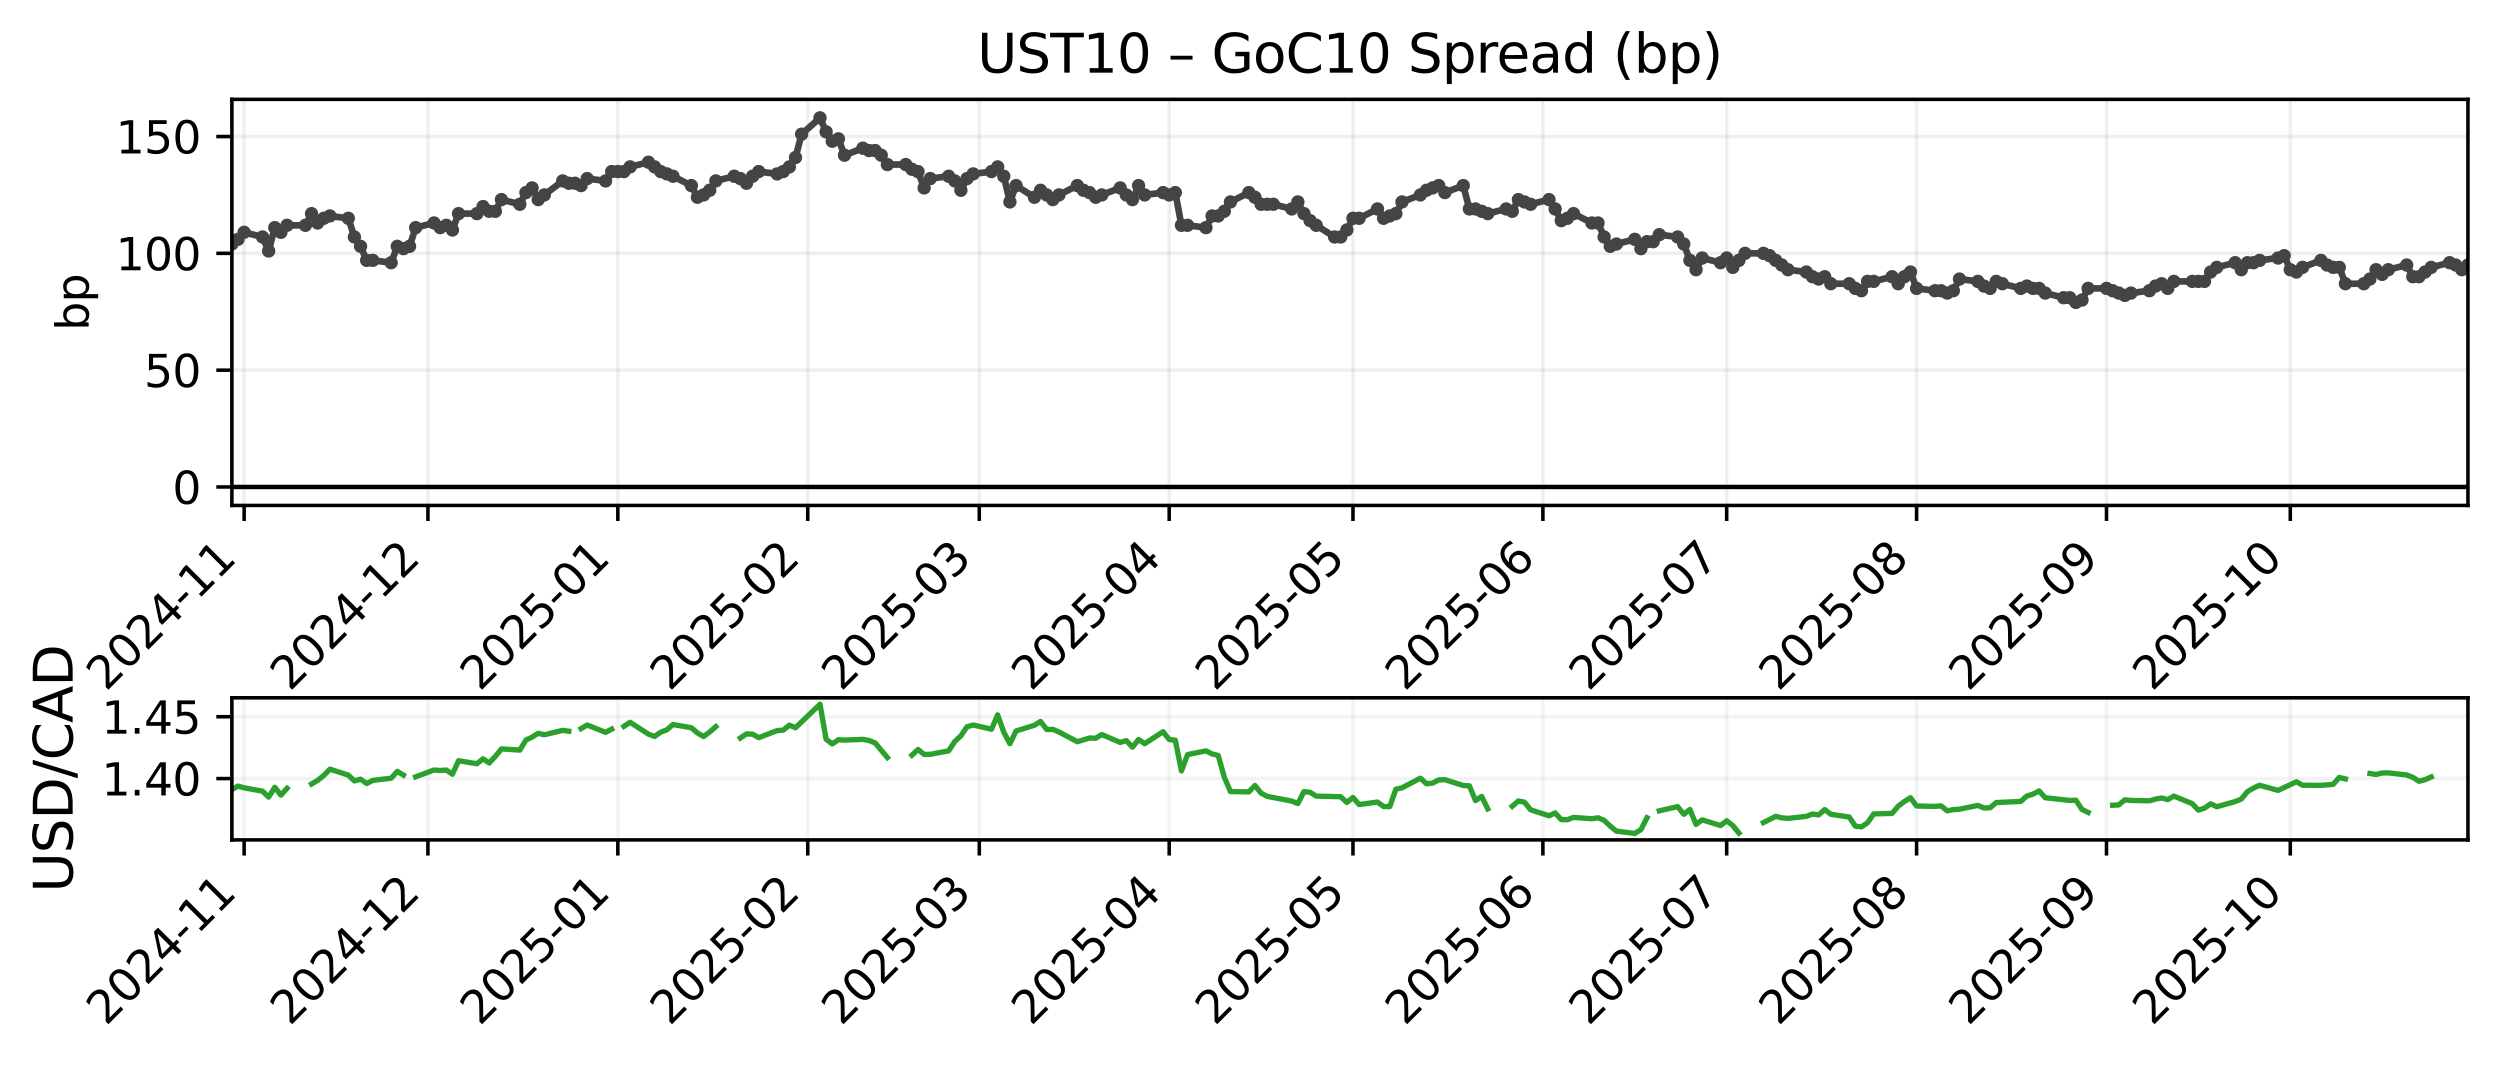 <?xml version="1.0" encoding="utf-8" standalone="no"?>
<!DOCTYPE svg PUBLIC "-//W3C//DTD SVG 1.1//EN"
  "http://www.w3.org/Graphics/SVG/1.1/DTD/svg11.dtd">
<svg xmlns:xlink="http://www.w3.org/1999/xlink" width="561.479pt" height="239.227pt" viewBox="0 0 561.479 239.227" xmlns="http://www.w3.org/2000/svg" version="1.1">
 <defs>
  <style type="text/css">*{stroke-linejoin: round; stroke-linecap: butt}</style>
 </defs>
 <g id="figure_1">
  <g id="patch_1">
   <path d="M -0 239.227 
L 561.479 239.227 
L 561.479 0 
L -0 0 
z
" style="fill: #ffffff"/>
  </g>
  <g id="axes_1">
   <g id="patch_2">
    <path d="M 52.079 113.518 
L 554.279 113.518 
L 554.279 22.318 
L 52.079 22.318 
z
" style="fill: #ffffff"/>
   </g>
   <g id="matplotlib.axis_1">
    <g id="xtick_1">
     <g id="line2d_1">
      <path d="M 54.831 113.518 
L 54.831 22.318 
" clip-path="url(#paff954f1de)" style="fill: none; stroke: #b0b0b0; stroke-opacity: 0.2; stroke-width: 0.8; stroke-linecap: square"/>
     </g>
     <g id="line2d_2">
      <defs>
       <path id="m0841d2a90a" d="M 0 0 
L 0 3.5 
" style="stroke: #000000; stroke-width: 0.8"/>
      </defs>
      <g>
       <use xlink:href="#m0841d2a90a" x="54.831" y="113.518" style="stroke: #000000; stroke-width: 0.8"/>
      </g>
     </g>
     <g id="text_1">
      <!-- 2024-11 -->
      <g transform="translate(23.816 155.436) rotate(-45) scale(0.1 -0.1)">
       <defs>
        <path id="DejaVuSans-32" d="M 1228 531 
L 3431 531 
L 3431 0 
L 469 0 
L 469 531 
Q 828 903 1448 1529 
Q 2069 2156 2228 2338 
Q 2531 2678 2651 2914 
Q 2772 3150 2772 3378 
Q 2772 3750 2511 3984 
Q 2250 4219 1831 4219 
Q 1534 4219 1204 4116 
Q 875 4013 500 3803 
L 500 4441 
Q 881 4594 1212 4672 
Q 1544 4750 1819 4750 
Q 2544 4750 2975 4387 
Q 3406 4025 3406 3419 
Q 3406 3131 3298 2873 
Q 3191 2616 2906 2266 
Q 2828 2175 2409 1742 
Q 1991 1309 1228 531 
z
" transform="scale(0.016)"/>
        <path id="DejaVuSans-30" d="M 2034 4250 
Q 1547 4250 1301 3770 
Q 1056 3291 1056 2328 
Q 1056 1369 1301 889 
Q 1547 409 2034 409 
Q 2525 409 2770 889 
Q 3016 1369 3016 2328 
Q 3016 3291 2770 3770 
Q 2525 4250 2034 4250 
z
M 2034 4750 
Q 2819 4750 3233 4129 
Q 3647 3509 3647 2328 
Q 3647 1150 3233 529 
Q 2819 -91 2034 -91 
Q 1250 -91 836 529 
Q 422 1150 422 2328 
Q 422 3509 836 4129 
Q 1250 4750 2034 4750 
z
" transform="scale(0.016)"/>
        <path id="DejaVuSans-34" d="M 2419 4116 
L 825 1625 
L 2419 1625 
L 2419 4116 
z
M 2253 4666 
L 3047 4666 
L 3047 1625 
L 3713 1625 
L 3713 1100 
L 3047 1100 
L 3047 0 
L 2419 0 
L 2419 1100 
L 313 1100 
L 313 1709 
L 2253 4666 
z
" transform="scale(0.016)"/>
        <path id="DejaVuSans-2d" d="M 313 2009 
L 1997 2009 
L 1997 1497 
L 313 1497 
L 313 2009 
z
" transform="scale(0.016)"/>
        <path id="DejaVuSans-31" d="M 794 531 
L 1825 531 
L 1825 4091 
L 703 3866 
L 703 4441 
L 1819 4666 
L 2450 4666 
L 2450 531 
L 3481 531 
L 3481 0 
L 794 0 
L 794 531 
z
" transform="scale(0.016)"/>
       </defs>
       <use xlink:href="#DejaVuSans-32"/>
       <use xlink:href="#DejaVuSans-30" transform="translate(63.623 0)"/>
       <use xlink:href="#DejaVuSans-32" transform="translate(127.246 0)"/>
       <use xlink:href="#DejaVuSans-34" transform="translate(190.869 0)"/>
       <use xlink:href="#DejaVuSans-2d" transform="translate(254.492 0)"/>
       <use xlink:href="#DejaVuSans-31" transform="translate(290.576 0)"/>
       <use xlink:href="#DejaVuSans-31" transform="translate(354.199 0)"/>
      </g>
     </g>
    </g>
    <g id="xtick_2">
     <g id="line2d_3">
      <path d="M 96.108 113.518 
L 96.108 22.318 
" clip-path="url(#paff954f1de)" style="fill: none; stroke: #b0b0b0; stroke-opacity: 0.2; stroke-width: 0.8; stroke-linecap: square"/>
     </g>
     <g id="line2d_4">
      <g>
       <use xlink:href="#m0841d2a90a" x="96.108" y="113.518" style="stroke: #000000; stroke-width: 0.8"/>
      </g>
     </g>
     <g id="text_2">
      <!-- 2024-12 -->
      <g transform="translate(65.092 155.436) rotate(-45) scale(0.1 -0.1)">
       <use xlink:href="#DejaVuSans-32"/>
       <use xlink:href="#DejaVuSans-30" transform="translate(63.623 0)"/>
       <use xlink:href="#DejaVuSans-32" transform="translate(127.246 0)"/>
       <use xlink:href="#DejaVuSans-34" transform="translate(190.869 0)"/>
       <use xlink:href="#DejaVuSans-2d" transform="translate(254.492 0)"/>
       <use xlink:href="#DejaVuSans-31" transform="translate(290.576 0)"/>
       <use xlink:href="#DejaVuSans-32" transform="translate(354.199 0)"/>
      </g>
     </g>
    </g>
    <g id="xtick_3">
     <g id="line2d_5">
      <path d="M 138.76 113.518 
L 138.76 22.318 
" clip-path="url(#paff954f1de)" style="fill: none; stroke: #b0b0b0; stroke-opacity: 0.2; stroke-width: 0.8; stroke-linecap: square"/>
     </g>
     <g id="line2d_6">
      <g>
       <use xlink:href="#m0841d2a90a" x="138.76" y="113.518" style="stroke: #000000; stroke-width: 0.8"/>
      </g>
     </g>
     <g id="text_3">
      <!-- 2025-01 -->
      <g transform="translate(107.745 155.436) rotate(-45) scale(0.1 -0.1)">
       <defs>
        <path id="DejaVuSans-35" d="M 691 4666 
L 3169 4666 
L 3169 4134 
L 1269 4134 
L 1269 2991 
Q 1406 3038 1543 3061 
Q 1681 3084 1819 3084 
Q 2600 3084 3056 2656 
Q 3513 2228 3513 1497 
Q 3513 744 3044 326 
Q 2575 -91 1722 -91 
Q 1428 -91 1123 -41 
Q 819 9 494 109 
L 494 744 
Q 775 591 1075 516 
Q 1375 441 1709 441 
Q 2250 441 2565 725 
Q 2881 1009 2881 1497 
Q 2881 1984 2565 2268 
Q 2250 2553 1709 2553 
Q 1456 2553 1204 2497 
Q 953 2441 691 2322 
L 691 4666 
z
" transform="scale(0.016)"/>
       </defs>
       <use xlink:href="#DejaVuSans-32"/>
       <use xlink:href="#DejaVuSans-30" transform="translate(63.623 0)"/>
       <use xlink:href="#DejaVuSans-32" transform="translate(127.246 0)"/>
       <use xlink:href="#DejaVuSans-35" transform="translate(190.869 0)"/>
       <use xlink:href="#DejaVuSans-2d" transform="translate(254.492 0)"/>
       <use xlink:href="#DejaVuSans-30" transform="translate(290.576 0)"/>
       <use xlink:href="#DejaVuSans-31" transform="translate(354.199 0)"/>
      </g>
     </g>
    </g>
    <g id="xtick_4">
     <g id="line2d_7">
      <path d="M 181.413 113.518 
L 181.413 22.318 
" clip-path="url(#paff954f1de)" style="fill: none; stroke: #b0b0b0; stroke-opacity: 0.2; stroke-width: 0.8; stroke-linecap: square"/>
     </g>
     <g id="line2d_8">
      <g>
       <use xlink:href="#m0841d2a90a" x="181.413" y="113.518" style="stroke: #000000; stroke-width: 0.8"/>
      </g>
     </g>
     <g id="text_4">
      <!-- 2025-02 -->
      <g transform="translate(150.398 155.436) rotate(-45) scale(0.1 -0.1)">
       <use xlink:href="#DejaVuSans-32"/>
       <use xlink:href="#DejaVuSans-30" transform="translate(63.623 0)"/>
       <use xlink:href="#DejaVuSans-32" transform="translate(127.246 0)"/>
       <use xlink:href="#DejaVuSans-35" transform="translate(190.869 0)"/>
       <use xlink:href="#DejaVuSans-2d" transform="translate(254.492 0)"/>
       <use xlink:href="#DejaVuSans-30" transform="translate(290.576 0)"/>
       <use xlink:href="#DejaVuSans-32" transform="translate(354.199 0)"/>
      </g>
     </g>
    </g>
    <g id="xtick_5">
     <g id="line2d_9">
      <path d="M 219.938 113.518 
L 219.938 22.318 
" clip-path="url(#paff954f1de)" style="fill: none; stroke: #b0b0b0; stroke-opacity: 0.2; stroke-width: 0.8; stroke-linecap: square"/>
     </g>
     <g id="line2d_10">
      <g>
       <use xlink:href="#m0841d2a90a" x="219.938" y="113.518" style="stroke: #000000; stroke-width: 0.8"/>
      </g>
     </g>
     <g id="text_5">
      <!-- 2025-03 -->
      <g transform="translate(188.923 155.436) rotate(-45) scale(0.1 -0.1)">
       <defs>
        <path id="DejaVuSans-33" d="M 2597 2516 
Q 3050 2419 3304 2112 
Q 3559 1806 3559 1356 
Q 3559 666 3084 287 
Q 2609 -91 1734 -91 
Q 1441 -91 1130 -33 
Q 819 25 488 141 
L 488 750 
Q 750 597 1062 519 
Q 1375 441 1716 441 
Q 2309 441 2620 675 
Q 2931 909 2931 1356 
Q 2931 1769 2642 2001 
Q 2353 2234 1838 2234 
L 1294 2234 
L 1294 2753 
L 1863 2753 
Q 2328 2753 2575 2939 
Q 2822 3125 2822 3475 
Q 2822 3834 2567 4026 
Q 2313 4219 1838 4219 
Q 1578 4219 1281 4162 
Q 984 4106 628 3988 
L 628 4550 
Q 988 4650 1302 4700 
Q 1616 4750 1894 4750 
Q 2613 4750 3031 4423 
Q 3450 4097 3450 3541 
Q 3450 3153 3228 2886 
Q 3006 2619 2597 2516 
z
" transform="scale(0.016)"/>
       </defs>
       <use xlink:href="#DejaVuSans-32"/>
       <use xlink:href="#DejaVuSans-30" transform="translate(63.623 0)"/>
       <use xlink:href="#DejaVuSans-32" transform="translate(127.246 0)"/>
       <use xlink:href="#DejaVuSans-35" transform="translate(190.869 0)"/>
       <use xlink:href="#DejaVuSans-2d" transform="translate(254.492 0)"/>
       <use xlink:href="#DejaVuSans-30" transform="translate(290.576 0)"/>
       <use xlink:href="#DejaVuSans-33" transform="translate(354.199 0)"/>
      </g>
     </g>
    </g>
    <g id="xtick_6">
     <g id="line2d_11">
      <path d="M 262.591 113.518 
L 262.591 22.318 
" clip-path="url(#paff954f1de)" style="fill: none; stroke: #b0b0b0; stroke-opacity: 0.2; stroke-width: 0.8; stroke-linecap: square"/>
     </g>
     <g id="line2d_12">
      <g>
       <use xlink:href="#m0841d2a90a" x="262.591" y="113.518" style="stroke: #000000; stroke-width: 0.8"/>
      </g>
     </g>
     <g id="text_6">
      <!-- 2025-04 -->
      <g transform="translate(231.575 155.436) rotate(-45) scale(0.1 -0.1)">
       <use xlink:href="#DejaVuSans-32"/>
       <use xlink:href="#DejaVuSans-30" transform="translate(63.623 0)"/>
       <use xlink:href="#DejaVuSans-32" transform="translate(127.246 0)"/>
       <use xlink:href="#DejaVuSans-35" transform="translate(190.869 0)"/>
       <use xlink:href="#DejaVuSans-2d" transform="translate(254.492 0)"/>
       <use xlink:href="#DejaVuSans-30" transform="translate(290.576 0)"/>
       <use xlink:href="#DejaVuSans-34" transform="translate(354.199 0)"/>
      </g>
     </g>
    </g>
    <g id="xtick_7">
     <g id="line2d_13">
      <path d="M 303.867 113.518 
L 303.867 22.318 
" clip-path="url(#paff954f1de)" style="fill: none; stroke: #b0b0b0; stroke-opacity: 0.2; stroke-width: 0.8; stroke-linecap: square"/>
     </g>
     <g id="line2d_14">
      <g>
       <use xlink:href="#m0841d2a90a" x="303.867" y="113.518" style="stroke: #000000; stroke-width: 0.8"/>
      </g>
     </g>
     <g id="text_7">
      <!-- 2025-05 -->
      <g transform="translate(272.852 155.436) rotate(-45) scale(0.1 -0.1)">
       <use xlink:href="#DejaVuSans-32"/>
       <use xlink:href="#DejaVuSans-30" transform="translate(63.623 0)"/>
       <use xlink:href="#DejaVuSans-32" transform="translate(127.246 0)"/>
       <use xlink:href="#DejaVuSans-35" transform="translate(190.869 0)"/>
       <use xlink:href="#DejaVuSans-2d" transform="translate(254.492 0)"/>
       <use xlink:href="#DejaVuSans-30" transform="translate(290.576 0)"/>
       <use xlink:href="#DejaVuSans-35" transform="translate(354.199 0)"/>
      </g>
     </g>
    </g>
    <g id="xtick_8">
     <g id="line2d_15">
      <path d="M 346.52 113.518 
L 346.52 22.318 
" clip-path="url(#paff954f1de)" style="fill: none; stroke: #b0b0b0; stroke-opacity: 0.2; stroke-width: 0.8; stroke-linecap: square"/>
     </g>
     <g id="line2d_16">
      <g>
       <use xlink:href="#m0841d2a90a" x="346.52" y="113.518" style="stroke: #000000; stroke-width: 0.8"/>
      </g>
     </g>
     <g id="text_8">
      <!-- 2025-06 -->
      <g transform="translate(315.504 155.436) rotate(-45) scale(0.1 -0.1)">
       <defs>
        <path id="DejaVuSans-36" d="M 2113 2584 
Q 1688 2584 1439 2293 
Q 1191 2003 1191 1497 
Q 1191 994 1439 701 
Q 1688 409 2113 409 
Q 2538 409 2786 701 
Q 3034 994 3034 1497 
Q 3034 2003 2786 2293 
Q 2538 2584 2113 2584 
z
M 3366 4563 
L 3366 3988 
Q 3128 4100 2886 4159 
Q 2644 4219 2406 4219 
Q 1781 4219 1451 3797 
Q 1122 3375 1075 2522 
Q 1259 2794 1537 2939 
Q 1816 3084 2150 3084 
Q 2853 3084 3261 2657 
Q 3669 2231 3669 1497 
Q 3669 778 3244 343 
Q 2819 -91 2113 -91 
Q 1303 -91 875 529 
Q 447 1150 447 2328 
Q 447 3434 972 4092 
Q 1497 4750 2381 4750 
Q 2619 4750 2861 4703 
Q 3103 4656 3366 4563 
z
" transform="scale(0.016)"/>
       </defs>
       <use xlink:href="#DejaVuSans-32"/>
       <use xlink:href="#DejaVuSans-30" transform="translate(63.623 0)"/>
       <use xlink:href="#DejaVuSans-32" transform="translate(127.246 0)"/>
       <use xlink:href="#DejaVuSans-35" transform="translate(190.869 0)"/>
       <use xlink:href="#DejaVuSans-2d" transform="translate(254.492 0)"/>
       <use xlink:href="#DejaVuSans-30" transform="translate(290.576 0)"/>
       <use xlink:href="#DejaVuSans-36" transform="translate(354.199 0)"/>
      </g>
     </g>
    </g>
    <g id="xtick_9">
     <g id="line2d_17">
      <path d="M 387.797 113.518 
L 387.797 22.318 
" clip-path="url(#paff954f1de)" style="fill: none; stroke: #b0b0b0; stroke-opacity: 0.2; stroke-width: 0.8; stroke-linecap: square"/>
     </g>
     <g id="line2d_18">
      <g>
       <use xlink:href="#m0841d2a90a" x="387.797" y="113.518" style="stroke: #000000; stroke-width: 0.8"/>
      </g>
     </g>
     <g id="text_9">
      <!-- 2025-07 -->
      <g transform="translate(356.781 155.436) rotate(-45) scale(0.1 -0.1)">
       <defs>
        <path id="DejaVuSans-37" d="M 525 4666 
L 3525 4666 
L 3525 4397 
L 1831 0 
L 1172 0 
L 2766 4134 
L 525 4134 
L 525 4666 
z
" transform="scale(0.016)"/>
       </defs>
       <use xlink:href="#DejaVuSans-32"/>
       <use xlink:href="#DejaVuSans-30" transform="translate(63.623 0)"/>
       <use xlink:href="#DejaVuSans-32" transform="translate(127.246 0)"/>
       <use xlink:href="#DejaVuSans-35" transform="translate(190.869 0)"/>
       <use xlink:href="#DejaVuSans-2d" transform="translate(254.492 0)"/>
       <use xlink:href="#DejaVuSans-30" transform="translate(290.576 0)"/>
       <use xlink:href="#DejaVuSans-37" transform="translate(354.199 0)"/>
      </g>
     </g>
    </g>
    <g id="xtick_10">
     <g id="line2d_19">
      <path d="M 430.449 113.518 
L 430.449 22.318 
" clip-path="url(#paff954f1de)" style="fill: none; stroke: #b0b0b0; stroke-opacity: 0.2; stroke-width: 0.8; stroke-linecap: square"/>
     </g>
     <g id="line2d_20">
      <g>
       <use xlink:href="#m0841d2a90a" x="430.449" y="113.518" style="stroke: #000000; stroke-width: 0.8"/>
      </g>
     </g>
     <g id="text_10">
      <!-- 2025-08 -->
      <g transform="translate(399.434 155.436) rotate(-45) scale(0.1 -0.1)">
       <defs>
        <path id="DejaVuSans-38" d="M 2034 2216 
Q 1584 2216 1326 1975 
Q 1069 1734 1069 1313 
Q 1069 891 1326 650 
Q 1584 409 2034 409 
Q 2484 409 2743 651 
Q 3003 894 3003 1313 
Q 3003 1734 2745 1975 
Q 2488 2216 2034 2216 
z
M 1403 2484 
Q 997 2584 770 2862 
Q 544 3141 544 3541 
Q 544 4100 942 4425 
Q 1341 4750 2034 4750 
Q 2731 4750 3128 4425 
Q 3525 4100 3525 3541 
Q 3525 3141 3298 2862 
Q 3072 2584 2669 2484 
Q 3125 2378 3379 2068 
Q 3634 1759 3634 1313 
Q 3634 634 3220 271 
Q 2806 -91 2034 -91 
Q 1263 -91 848 271 
Q 434 634 434 1313 
Q 434 1759 690 2068 
Q 947 2378 1403 2484 
z
M 1172 3481 
Q 1172 3119 1398 2916 
Q 1625 2713 2034 2713 
Q 2441 2713 2670 2916 
Q 2900 3119 2900 3481 
Q 2900 3844 2670 4047 
Q 2441 4250 2034 4250 
Q 1625 4250 1398 4047 
Q 1172 3844 1172 3481 
z
" transform="scale(0.016)"/>
       </defs>
       <use xlink:href="#DejaVuSans-32"/>
       <use xlink:href="#DejaVuSans-30" transform="translate(63.623 0)"/>
       <use xlink:href="#DejaVuSans-32" transform="translate(127.246 0)"/>
       <use xlink:href="#DejaVuSans-35" transform="translate(190.869 0)"/>
       <use xlink:href="#DejaVuSans-2d" transform="translate(254.492 0)"/>
       <use xlink:href="#DejaVuSans-30" transform="translate(290.576 0)"/>
       <use xlink:href="#DejaVuSans-38" transform="translate(354.199 0)"/>
      </g>
     </g>
    </g>
    <g id="xtick_11">
     <g id="line2d_21">
      <path d="M 473.102 113.518 
L 473.102 22.318 
" clip-path="url(#paff954f1de)" style="fill: none; stroke: #b0b0b0; stroke-opacity: 0.2; stroke-width: 0.8; stroke-linecap: square"/>
     </g>
     <g id="line2d_22">
      <g>
       <use xlink:href="#m0841d2a90a" x="473.102" y="113.518" style="stroke: #000000; stroke-width: 0.8"/>
      </g>
     </g>
     <g id="text_11">
      <!-- 2025-09 -->
      <g transform="translate(442.086 155.436) rotate(-45) scale(0.1 -0.1)">
       <defs>
        <path id="DejaVuSans-39" d="M 703 97 
L 703 672 
Q 941 559 1184 500 
Q 1428 441 1663 441 
Q 2288 441 2617 861 
Q 2947 1281 2994 2138 
Q 2813 1869 2534 1725 
Q 2256 1581 1919 1581 
Q 1219 1581 811 2004 
Q 403 2428 403 3163 
Q 403 3881 828 4315 
Q 1253 4750 1959 4750 
Q 2769 4750 3195 4129 
Q 3622 3509 3622 2328 
Q 3622 1225 3098 567 
Q 2575 -91 1691 -91 
Q 1453 -91 1209 -44 
Q 966 3 703 97 
z
M 1959 2075 
Q 2384 2075 2632 2365 
Q 2881 2656 2881 3163 
Q 2881 3666 2632 3958 
Q 2384 4250 1959 4250 
Q 1534 4250 1286 3958 
Q 1038 3666 1038 3163 
Q 1038 2656 1286 2365 
Q 1534 2075 1959 2075 
z
" transform="scale(0.016)"/>
       </defs>
       <use xlink:href="#DejaVuSans-32"/>
       <use xlink:href="#DejaVuSans-30" transform="translate(63.623 0)"/>
       <use xlink:href="#DejaVuSans-32" transform="translate(127.246 0)"/>
       <use xlink:href="#DejaVuSans-35" transform="translate(190.869 0)"/>
       <use xlink:href="#DejaVuSans-2d" transform="translate(254.492 0)"/>
       <use xlink:href="#DejaVuSans-30" transform="translate(290.576 0)"/>
       <use xlink:href="#DejaVuSans-39" transform="translate(354.199 0)"/>
      </g>
     </g>
    </g>
    <g id="xtick_12">
     <g id="line2d_23">
      <path d="M 514.379 113.518 
L 514.379 22.318 
" clip-path="url(#paff954f1de)" style="fill: none; stroke: #b0b0b0; stroke-opacity: 0.2; stroke-width: 0.8; stroke-linecap: square"/>
     </g>
     <g id="line2d_24">
      <g>
       <use xlink:href="#m0841d2a90a" x="514.379" y="113.518" style="stroke: #000000; stroke-width: 0.8"/>
      </g>
     </g>
     <g id="text_12">
      <!-- 2025-10 -->
      <g transform="translate(483.363 155.436) rotate(-45) scale(0.1 -0.1)">
       <use xlink:href="#DejaVuSans-32"/>
       <use xlink:href="#DejaVuSans-30" transform="translate(63.623 0)"/>
       <use xlink:href="#DejaVuSans-32" transform="translate(127.246 0)"/>
       <use xlink:href="#DejaVuSans-35" transform="translate(190.869 0)"/>
       <use xlink:href="#DejaVuSans-2d" transform="translate(254.492 0)"/>
       <use xlink:href="#DejaVuSans-31" transform="translate(290.576 0)"/>
       <use xlink:href="#DejaVuSans-30" transform="translate(354.199 0)"/>
      </g>
     </g>
    </g>
   </g>
   <g id="matplotlib.axis_2">
    <g id="ytick_1">
     <g id="line2d_25">
      <path d="M 52.079 109.373 
L 554.279 109.373 
" clip-path="url(#paff954f1de)" style="fill: none; stroke: #b0b0b0; stroke-opacity: 0.2; stroke-width: 0.8; stroke-linecap: square"/>
     </g>
     <g id="line2d_26">
      <defs>
       <path id="mb81bce4920" d="M 0 0 
L -3.5 0 
" style="stroke: #000000; stroke-width: 0.8"/>
      </defs>
      <g>
       <use xlink:href="#mb81bce4920" x="52.079" y="109.373" style="stroke: #000000; stroke-width: 0.8"/>
      </g>
     </g>
     <g id="text_13">
      <!-- 0 -->
      <g transform="translate(38.717 113.172) scale(0.1 -0.1)">
       <use xlink:href="#DejaVuSans-30"/>
      </g>
     </g>
    </g>
    <g id="ytick_2">
     <g id="line2d_27">
      <path d="M 52.079 83.136 
L 554.279 83.136 
" clip-path="url(#paff954f1de)" style="fill: none; stroke: #b0b0b0; stroke-opacity: 0.2; stroke-width: 0.8; stroke-linecap: square"/>
     </g>
     <g id="line2d_28">
      <g>
       <use xlink:href="#mb81bce4920" x="52.079" y="83.136" style="stroke: #000000; stroke-width: 0.8"/>
      </g>
     </g>
     <g id="text_14">
      <!-- 50 -->
      <g transform="translate(32.354 86.935) scale(0.1 -0.1)">
       <use xlink:href="#DejaVuSans-35"/>
       <use xlink:href="#DejaVuSans-30" transform="translate(63.623 0)"/>
      </g>
     </g>
    </g>
    <g id="ytick_3">
     <g id="line2d_29">
      <path d="M 52.079 56.899 
L 554.279 56.899 
" clip-path="url(#paff954f1de)" style="fill: none; stroke: #b0b0b0; stroke-opacity: 0.2; stroke-width: 0.8; stroke-linecap: square"/>
     </g>
     <g id="line2d_30">
      <g>
       <use xlink:href="#mb81bce4920" x="52.079" y="56.899" style="stroke: #000000; stroke-width: 0.8"/>
      </g>
     </g>
     <g id="text_15">
      <!-- 100 -->
      <g transform="translate(25.992 60.698) scale(0.1 -0.1)">
       <use xlink:href="#DejaVuSans-31"/>
       <use xlink:href="#DejaVuSans-30" transform="translate(63.623 0)"/>
       <use xlink:href="#DejaVuSans-30" transform="translate(127.246 0)"/>
      </g>
     </g>
    </g>
    <g id="ytick_4">
     <g id="line2d_31">
      <path d="M 52.079 30.662 
L 554.279 30.662 
" clip-path="url(#paff954f1de)" style="fill: none; stroke: #b0b0b0; stroke-opacity: 0.2; stroke-width: 0.8; stroke-linecap: square"/>
     </g>
     <g id="line2d_32">
      <g>
       <use xlink:href="#mb81bce4920" x="52.079" y="30.662" style="stroke: #000000; stroke-width: 0.8"/>
      </g>
     </g>
     <g id="text_16">
      <!-- 150 -->
      <g transform="translate(25.992 34.461) scale(0.1 -0.1)">
       <use xlink:href="#DejaVuSans-31"/>
       <use xlink:href="#DejaVuSans-35" transform="translate(63.623 0)"/>
       <use xlink:href="#DejaVuSans-30" transform="translate(127.246 0)"/>
      </g>
     </g>
    </g>
    <g id="text_17">
     <!-- bp -->
     <g transform="translate(19.912 74.267) rotate(-90) scale(0.1 -0.1)">
      <defs>
       <path id="DejaVuSans-62" d="M 3116 1747 
Q 3116 2381 2855 2742 
Q 2594 3103 2138 3103 
Q 1681 3103 1420 2742 
Q 1159 2381 1159 1747 
Q 1159 1113 1420 752 
Q 1681 391 2138 391 
Q 2594 391 2855 752 
Q 3116 1113 3116 1747 
z
M 1159 2969 
Q 1341 3281 1617 3432 
Q 1894 3584 2278 3584 
Q 2916 3584 3314 3078 
Q 3713 2572 3713 1747 
Q 3713 922 3314 415 
Q 2916 -91 2278 -91 
Q 1894 -91 1617 61 
Q 1341 213 1159 525 
L 1159 0 
L 581 0 
L 581 4863 
L 1159 4863 
L 1159 2969 
z
" transform="scale(0.016)"/>
       <path id="DejaVuSans-70" d="M 1159 525 
L 1159 -1331 
L 581 -1331 
L 581 3500 
L 1159 3500 
L 1159 2969 
Q 1341 3281 1617 3432 
Q 1894 3584 2278 3584 
Q 2916 3584 3314 3078 
Q 3713 2572 3713 1747 
Q 3713 922 3314 415 
Q 2916 -91 2278 -91 
Q 1894 -91 1617 61 
Q 1341 213 1159 525 
z
M 3116 1747 
Q 3116 2381 2855 2742 
Q 2594 3103 2138 3103 
Q 1681 3103 1420 2742 
Q 1159 2381 1159 1747 
Q 1159 1113 1420 752 
Q 1681 391 2138 391 
Q 2594 391 2855 752 
Q 3116 1113 3116 1747 
z
" transform="scale(0.016)"/>
      </defs>
      <use xlink:href="#DejaVuSans-62"/>
      <use xlink:href="#DejaVuSans-70" transform="translate(63.477 0)"/>
     </g>
    </g>
   </g>
   <g id="line2d_33">
    <path d="M 52.079 54.8 
L 53.455 53.75 
L 54.831 52.176 
L 58.959 53.225 
L 60.335 56.374 
L 61.711 51.126 
L 63.086 52.176 
L 64.462 50.602 
L 68.59 50.602 
L 69.966 47.978 
L 71.342 50.077 
L 72.718 49.027 
L 74.094 48.503 
L 78.221 49.027 
L 79.597 53.225 
L 80.973 55.324 
L 82.349 58.473 
L 83.725 58.473 
L 87.853 58.998 
L 89.228 55.324 
L 90.604 55.849 
L 91.98 55.324 
L 93.356 51.126 
L 97.484 50.077 
L 98.86 51.126 
L 100.236 50.602 
L 101.611 51.651 
L 102.987 47.978 
L 107.115 47.978 
L 108.491 46.404 
L 109.867 47.453 
L 111.243 47.453 
L 112.619 44.83 
L 116.746 45.879 
L 118.122 43.255 
L 119.498 42.206 
L 120.874 44.83 
L 126.377 40.632 
L 127.753 41.156 
L 129.129 41.156 
L 130.505 41.681 
L 131.881 40.107 
L 136.009 40.632 
L 137.385 38.533 
L 140.136 38.533 
L 141.512 37.483 
L 145.64 36.434 
L 148.392 38.533 
L 151.143 39.582 
L 155.271 41.681 
L 156.647 44.305 
L 158.023 43.78 
L 159.399 42.731 
L 160.775 40.632 
L 164.902 39.582 
L 166.278 40.107 
L 167.654 41.156 
L 169.03 39.582 
L 170.406 38.533 
L 174.534 39.057 
L 175.91 38.533 
L 177.285 37.483 
L 178.661 35.384 
L 180.037 30.137 
L 184.165 26.464 
L 185.541 29.612 
L 186.917 31.711 
L 188.293 31.186 
L 189.668 34.859 
L 193.796 33.285 
L 195.172 33.81 
L 196.548 33.81 
L 197.924 34.859 
L 199.3 36.958 
L 203.427 36.958 
L 204.803 38.008 
L 206.179 38.533 
L 207.555 42.206 
L 208.931 40.107 
L 213.059 39.582 
L 214.434 40.632 
L 215.81 42.731 
L 217.186 40.107 
L 218.562 39.057 
L 222.69 38.533 
L 224.066 37.483 
L 225.442 39.582 
L 226.817 45.354 
L 228.193 41.681 
L 232.321 44.305 
L 233.697 42.731 
L 236.449 44.83 
L 237.825 43.78 
L 241.952 41.681 
L 243.328 42.731 
L 244.704 43.255 
L 246.08 44.305 
L 251.583 42.206 
L 252.959 43.78 
L 254.335 44.83 
L 255.711 41.681 
L 257.087 43.78 
L 261.215 43.255 
L 262.591 43.78 
L 263.966 43.255 
L 265.342 50.602 
L 266.718 50.602 
L 270.846 51.126 
L 272.222 48.503 
L 273.598 48.503 
L 274.974 47.453 
L 276.35 45.354 
L 280.477 43.255 
L 281.853 44.305 
L 283.229 45.879 
L 285.981 45.879 
L 290.108 46.928 
L 291.484 45.354 
L 292.86 47.978 
L 294.236 49.552 
L 295.612 50.602 
L 299.74 53.225 
L 301.116 53.225 
L 302.491 51.651 
L 303.867 49.027 
L 305.243 49.027 
L 309.371 46.928 
L 310.747 49.027 
L 313.499 47.978 
L 314.874 45.354 
L 319.002 43.78 
L 320.378 42.731 
L 323.13 41.681 
L 324.506 43.255 
L 328.633 41.681 
L 330.009 46.928 
L 331.385 46.928 
L 334.137 47.978 
L 338.265 46.928 
L 339.64 47.453 
L 341.016 44.83 
L 343.768 45.879 
L 347.896 44.83 
L 349.272 46.928 
L 350.648 49.552 
L 352.023 49.027 
L 353.399 47.978 
L 357.527 50.077 
L 358.903 50.077 
L 360.279 53.225 
L 361.655 55.324 
L 363.031 54.8 
L 367.158 53.75 
L 368.534 55.849 
L 369.91 54.275 
L 371.286 54.275 
L 372.662 52.701 
L 376.79 53.225 
L 378.165 54.8 
L 379.541 58.473 
L 380.917 60.572 
L 382.293 57.948 
L 386.421 58.998 
L 387.797 57.948 
L 389.173 60.047 
L 391.924 56.899 
L 396.052 56.899 
L 397.428 57.423 
L 401.556 60.572 
L 405.683 61.096 
L 407.059 62.146 
L 408.435 62.671 
L 409.811 62.146 
L 411.187 63.72 
L 415.314 63.72 
L 416.69 64.77 
L 418.066 65.294 
L 419.442 63.195 
L 420.818 63.195 
L 424.946 62.146 
L 426.322 63.72 
L 427.697 62.146 
L 429.073 61.096 
L 430.449 64.77 
L 434.577 65.294 
L 435.953 65.294 
L 437.329 65.819 
L 438.705 65.294 
L 440.08 62.671 
L 444.208 63.195 
L 445.584 64.245 
L 446.96 64.77 
L 448.336 63.195 
L 449.712 63.72 
L 453.839 64.77 
L 455.215 64.245 
L 456.591 64.77 
L 457.967 64.77 
L 459.343 65.819 
L 463.471 66.869 
L 464.846 66.869 
L 466.222 67.918 
L 467.598 67.393 
L 468.974 64.77 
L 473.102 64.77 
L 477.23 66.344 
L 478.605 65.819 
L 482.733 65.294 
L 484.109 64.245 
L 485.485 63.72 
L 486.861 64.77 
L 488.237 63.195 
L 495.116 63.195 
L 496.492 61.096 
L 497.868 60.047 
L 501.996 58.998 
L 503.371 60.572 
L 504.747 58.998 
L 506.123 58.998 
L 507.499 58.473 
L 511.627 57.948 
L 513.003 57.423 
L 514.379 60.572 
L 515.754 61.096 
L 517.13 60.047 
L 521.258 58.473 
L 522.634 59.522 
L 524.01 60.047 
L 525.386 60.047 
L 526.762 63.72 
L 530.889 63.72 
L 532.265 62.671 
L 533.641 60.572 
L 535.017 61.621 
L 536.393 60.572 
L 540.52 59.522 
L 541.896 62.146 
L 543.272 62.146 
L 546.024 60.047 
L 550.152 58.998 
L 551.528 59.522 
L 552.903 60.572 
L 554.279 59.522 
L 554.279 59.522 
" clip-path="url(#paff954f1de)" style="fill: none; stroke: #444444; stroke-width: 1.5; stroke-linecap: square"/>
    <defs>
     <path id="mff4aa729af" d="M 0 1 
C 0.265 1 0.52 0.895 0.707 0.707 
C 0.895 0.52 1 0.265 1 0 
C 1 -0.265 0.895 -0.52 0.707 -0.707 
C 0.52 -0.895 0.265 -1 0 -1 
C -0.265 -1 -0.52 -0.895 -0.707 -0.707 
C -0.895 -0.52 -1 -0.265 -1 0 
C -1 0.265 -0.895 0.52 -0.707 0.707 
C -0.52 0.895 -0.265 1 0 1 
z
" style="stroke: #444444"/>
    </defs>
    <g clip-path="url(#paff954f1de)">
     <use xlink:href="#mff4aa729af" x="52.079" y="54.8" style="fill: #444444; stroke: #444444"/>
     <use xlink:href="#mff4aa729af" x="53.455" y="53.75" style="fill: #444444; stroke: #444444"/>
     <use xlink:href="#mff4aa729af" x="54.831" y="52.176" style="fill: #444444; stroke: #444444"/>
     <use xlink:href="#mff4aa729af" x="58.959" y="53.225" style="fill: #444444; stroke: #444444"/>
     <use xlink:href="#mff4aa729af" x="60.335" y="56.374" style="fill: #444444; stroke: #444444"/>
     <use xlink:href="#mff4aa729af" x="61.711" y="51.126" style="fill: #444444; stroke: #444444"/>
     <use xlink:href="#mff4aa729af" x="63.086" y="52.176" style="fill: #444444; stroke: #444444"/>
     <use xlink:href="#mff4aa729af" x="64.462" y="50.602" style="fill: #444444; stroke: #444444"/>
     <use xlink:href="#mff4aa729af" x="68.59" y="50.602" style="fill: #444444; stroke: #444444"/>
     <use xlink:href="#mff4aa729af" x="69.966" y="47.978" style="fill: #444444; stroke: #444444"/>
     <use xlink:href="#mff4aa729af" x="71.342" y="50.077" style="fill: #444444; stroke: #444444"/>
     <use xlink:href="#mff4aa729af" x="72.718" y="49.027" style="fill: #444444; stroke: #444444"/>
     <use xlink:href="#mff4aa729af" x="74.094" y="48.503" style="fill: #444444; stroke: #444444"/>
     <use xlink:href="#mff4aa729af" x="78.221" y="49.027" style="fill: #444444; stroke: #444444"/>
     <use xlink:href="#mff4aa729af" x="79.597" y="53.225" style="fill: #444444; stroke: #444444"/>
     <use xlink:href="#mff4aa729af" x="80.973" y="55.324" style="fill: #444444; stroke: #444444"/>
     <use xlink:href="#mff4aa729af" x="82.349" y="58.473" style="fill: #444444; stroke: #444444"/>
     <use xlink:href="#mff4aa729af" x="83.725" y="58.473" style="fill: #444444; stroke: #444444"/>
     <use xlink:href="#mff4aa729af" x="87.853" y="58.998" style="fill: #444444; stroke: #444444"/>
     <use xlink:href="#mff4aa729af" x="89.228" y="55.324" style="fill: #444444; stroke: #444444"/>
     <use xlink:href="#mff4aa729af" x="90.604" y="55.849" style="fill: #444444; stroke: #444444"/>
     <use xlink:href="#mff4aa729af" x="91.98" y="55.324" style="fill: #444444; stroke: #444444"/>
     <use xlink:href="#mff4aa729af" x="93.356" y="51.126" style="fill: #444444; stroke: #444444"/>
     <use xlink:href="#mff4aa729af" x="97.484" y="50.077" style="fill: #444444; stroke: #444444"/>
     <use xlink:href="#mff4aa729af" x="98.86" y="51.126" style="fill: #444444; stroke: #444444"/>
     <use xlink:href="#mff4aa729af" x="100.236" y="50.602" style="fill: #444444; stroke: #444444"/>
     <use xlink:href="#mff4aa729af" x="101.611" y="51.651" style="fill: #444444; stroke: #444444"/>
     <use xlink:href="#mff4aa729af" x="102.987" y="47.978" style="fill: #444444; stroke: #444444"/>
     <use xlink:href="#mff4aa729af" x="107.115" y="47.978" style="fill: #444444; stroke: #444444"/>
     <use xlink:href="#mff4aa729af" x="108.491" y="46.404" style="fill: #444444; stroke: #444444"/>
     <use xlink:href="#mff4aa729af" x="109.867" y="47.453" style="fill: #444444; stroke: #444444"/>
     <use xlink:href="#mff4aa729af" x="111.243" y="47.453" style="fill: #444444; stroke: #444444"/>
     <use xlink:href="#mff4aa729af" x="112.619" y="44.83" style="fill: #444444; stroke: #444444"/>
     <use xlink:href="#mff4aa729af" x="116.746" y="45.879" style="fill: #444444; stroke: #444444"/>
     <use xlink:href="#mff4aa729af" x="118.122" y="43.255" style="fill: #444444; stroke: #444444"/>
     <use xlink:href="#mff4aa729af" x="119.498" y="42.206" style="fill: #444444; stroke: #444444"/>
     <use xlink:href="#mff4aa729af" x="120.874" y="44.83" style="fill: #444444; stroke: #444444"/>
     <use xlink:href="#mff4aa729af" x="122.25" y="43.78" style="fill: #444444; stroke: #444444"/>
     <use xlink:href="#mff4aa729af" x="126.377" y="40.632" style="fill: #444444; stroke: #444444"/>
     <use xlink:href="#mff4aa729af" x="127.753" y="41.156" style="fill: #444444; stroke: #444444"/>
     <use xlink:href="#mff4aa729af" x="129.129" y="41.156" style="fill: #444444; stroke: #444444"/>
     <use xlink:href="#mff4aa729af" x="130.505" y="41.681" style="fill: #444444; stroke: #444444"/>
     <use xlink:href="#mff4aa729af" x="131.881" y="40.107" style="fill: #444444; stroke: #444444"/>
     <use xlink:href="#mff4aa729af" x="136.009" y="40.632" style="fill: #444444; stroke: #444444"/>
     <use xlink:href="#mff4aa729af" x="137.385" y="38.533" style="fill: #444444; stroke: #444444"/>
     <use xlink:href="#mff4aa729af" x="138.76" y="38.533" style="fill: #444444; stroke: #444444"/>
     <use xlink:href="#mff4aa729af" x="140.136" y="38.533" style="fill: #444444; stroke: #444444"/>
     <use xlink:href="#mff4aa729af" x="141.512" y="37.483" style="fill: #444444; stroke: #444444"/>
     <use xlink:href="#mff4aa729af" x="145.64" y="36.434" style="fill: #444444; stroke: #444444"/>
     <use xlink:href="#mff4aa729af" x="147.016" y="37.483" style="fill: #444444; stroke: #444444"/>
     <use xlink:href="#mff4aa729af" x="148.392" y="38.533" style="fill: #444444; stroke: #444444"/>
     <use xlink:href="#mff4aa729af" x="149.768" y="39.057" style="fill: #444444; stroke: #444444"/>
     <use xlink:href="#mff4aa729af" x="151.143" y="39.582" style="fill: #444444; stroke: #444444"/>
     <use xlink:href="#mff4aa729af" x="155.271" y="41.681" style="fill: #444444; stroke: #444444"/>
     <use xlink:href="#mff4aa729af" x="156.647" y="44.305" style="fill: #444444; stroke: #444444"/>
     <use xlink:href="#mff4aa729af" x="158.023" y="43.78" style="fill: #444444; stroke: #444444"/>
     <use xlink:href="#mff4aa729af" x="159.399" y="42.731" style="fill: #444444; stroke: #444444"/>
     <use xlink:href="#mff4aa729af" x="160.775" y="40.632" style="fill: #444444; stroke: #444444"/>
     <use xlink:href="#mff4aa729af" x="164.902" y="39.582" style="fill: #444444; stroke: #444444"/>
     <use xlink:href="#mff4aa729af" x="166.278" y="40.107" style="fill: #444444; stroke: #444444"/>
     <use xlink:href="#mff4aa729af" x="167.654" y="41.156" style="fill: #444444; stroke: #444444"/>
     <use xlink:href="#mff4aa729af" x="169.03" y="39.582" style="fill: #444444; stroke: #444444"/>
     <use xlink:href="#mff4aa729af" x="170.406" y="38.533" style="fill: #444444; stroke: #444444"/>
     <use xlink:href="#mff4aa729af" x="174.534" y="39.057" style="fill: #444444; stroke: #444444"/>
     <use xlink:href="#mff4aa729af" x="175.91" y="38.533" style="fill: #444444; stroke: #444444"/>
     <use xlink:href="#mff4aa729af" x="177.285" y="37.483" style="fill: #444444; stroke: #444444"/>
     <use xlink:href="#mff4aa729af" x="178.661" y="35.384" style="fill: #444444; stroke: #444444"/>
     <use xlink:href="#mff4aa729af" x="180.037" y="30.137" style="fill: #444444; stroke: #444444"/>
     <use xlink:href="#mff4aa729af" x="184.165" y="26.464" style="fill: #444444; stroke: #444444"/>
     <use xlink:href="#mff4aa729af" x="185.541" y="29.612" style="fill: #444444; stroke: #444444"/>
     <use xlink:href="#mff4aa729af" x="186.917" y="31.711" style="fill: #444444; stroke: #444444"/>
     <use xlink:href="#mff4aa729af" x="188.293" y="31.186" style="fill: #444444; stroke: #444444"/>
     <use xlink:href="#mff4aa729af" x="189.668" y="34.859" style="fill: #444444; stroke: #444444"/>
     <use xlink:href="#mff4aa729af" x="193.796" y="33.285" style="fill: #444444; stroke: #444444"/>
     <use xlink:href="#mff4aa729af" x="195.172" y="33.81" style="fill: #444444; stroke: #444444"/>
     <use xlink:href="#mff4aa729af" x="196.548" y="33.81" style="fill: #444444; stroke: #444444"/>
     <use xlink:href="#mff4aa729af" x="197.924" y="34.859" style="fill: #444444; stroke: #444444"/>
     <use xlink:href="#mff4aa729af" x="199.3" y="36.958" style="fill: #444444; stroke: #444444"/>
     <use xlink:href="#mff4aa729af" x="203.427" y="36.958" style="fill: #444444; stroke: #444444"/>
     <use xlink:href="#mff4aa729af" x="204.803" y="38.008" style="fill: #444444; stroke: #444444"/>
     <use xlink:href="#mff4aa729af" x="206.179" y="38.533" style="fill: #444444; stroke: #444444"/>
     <use xlink:href="#mff4aa729af" x="207.555" y="42.206" style="fill: #444444; stroke: #444444"/>
     <use xlink:href="#mff4aa729af" x="208.931" y="40.107" style="fill: #444444; stroke: #444444"/>
     <use xlink:href="#mff4aa729af" x="213.059" y="39.582" style="fill: #444444; stroke: #444444"/>
     <use xlink:href="#mff4aa729af" x="214.434" y="40.632" style="fill: #444444; stroke: #444444"/>
     <use xlink:href="#mff4aa729af" x="215.81" y="42.731" style="fill: #444444; stroke: #444444"/>
     <use xlink:href="#mff4aa729af" x="217.186" y="40.107" style="fill: #444444; stroke: #444444"/>
     <use xlink:href="#mff4aa729af" x="218.562" y="39.057" style="fill: #444444; stroke: #444444"/>
     <use xlink:href="#mff4aa729af" x="222.69" y="38.533" style="fill: #444444; stroke: #444444"/>
     <use xlink:href="#mff4aa729af" x="224.066" y="37.483" style="fill: #444444; stroke: #444444"/>
     <use xlink:href="#mff4aa729af" x="225.442" y="39.582" style="fill: #444444; stroke: #444444"/>
     <use xlink:href="#mff4aa729af" x="226.817" y="45.354" style="fill: #444444; stroke: #444444"/>
     <use xlink:href="#mff4aa729af" x="228.193" y="41.681" style="fill: #444444; stroke: #444444"/>
     <use xlink:href="#mff4aa729af" x="232.321" y="44.305" style="fill: #444444; stroke: #444444"/>
     <use xlink:href="#mff4aa729af" x="233.697" y="42.731" style="fill: #444444; stroke: #444444"/>
     <use xlink:href="#mff4aa729af" x="235.073" y="43.78" style="fill: #444444; stroke: #444444"/>
     <use xlink:href="#mff4aa729af" x="236.449" y="44.83" style="fill: #444444; stroke: #444444"/>
     <use xlink:href="#mff4aa729af" x="237.825" y="43.78" style="fill: #444444; stroke: #444444"/>
     <use xlink:href="#mff4aa729af" x="241.952" y="41.681" style="fill: #444444; stroke: #444444"/>
     <use xlink:href="#mff4aa729af" x="243.328" y="42.731" style="fill: #444444; stroke: #444444"/>
     <use xlink:href="#mff4aa729af" x="244.704" y="43.255" style="fill: #444444; stroke: #444444"/>
     <use xlink:href="#mff4aa729af" x="246.08" y="44.305" style="fill: #444444; stroke: #444444"/>
     <use xlink:href="#mff4aa729af" x="247.456" y="43.78" style="fill: #444444; stroke: #444444"/>
     <use xlink:href="#mff4aa729af" x="251.583" y="42.206" style="fill: #444444; stroke: #444444"/>
     <use xlink:href="#mff4aa729af" x="252.959" y="43.78" style="fill: #444444; stroke: #444444"/>
     <use xlink:href="#mff4aa729af" x="254.335" y="44.83" style="fill: #444444; stroke: #444444"/>
     <use xlink:href="#mff4aa729af" x="255.711" y="41.681" style="fill: #444444; stroke: #444444"/>
     <use xlink:href="#mff4aa729af" x="257.087" y="43.78" style="fill: #444444; stroke: #444444"/>
     <use xlink:href="#mff4aa729af" x="261.215" y="43.255" style="fill: #444444; stroke: #444444"/>
     <use xlink:href="#mff4aa729af" x="262.591" y="43.78" style="fill: #444444; stroke: #444444"/>
     <use xlink:href="#mff4aa729af" x="263.966" y="43.255" style="fill: #444444; stroke: #444444"/>
     <use xlink:href="#mff4aa729af" x="265.342" y="50.602" style="fill: #444444; stroke: #444444"/>
     <use xlink:href="#mff4aa729af" x="266.718" y="50.602" style="fill: #444444; stroke: #444444"/>
     <use xlink:href="#mff4aa729af" x="270.846" y="51.126" style="fill: #444444; stroke: #444444"/>
     <use xlink:href="#mff4aa729af" x="272.222" y="48.503" style="fill: #444444; stroke: #444444"/>
     <use xlink:href="#mff4aa729af" x="273.598" y="48.503" style="fill: #444444; stroke: #444444"/>
     <use xlink:href="#mff4aa729af" x="274.974" y="47.453" style="fill: #444444; stroke: #444444"/>
     <use xlink:href="#mff4aa729af" x="276.35" y="45.354" style="fill: #444444; stroke: #444444"/>
     <use xlink:href="#mff4aa729af" x="280.477" y="43.255" style="fill: #444444; stroke: #444444"/>
     <use xlink:href="#mff4aa729af" x="281.853" y="44.305" style="fill: #444444; stroke: #444444"/>
     <use xlink:href="#mff4aa729af" x="283.229" y="45.879" style="fill: #444444; stroke: #444444"/>
     <use xlink:href="#mff4aa729af" x="284.605" y="45.879" style="fill: #444444; stroke: #444444"/>
     <use xlink:href="#mff4aa729af" x="285.981" y="45.879" style="fill: #444444; stroke: #444444"/>
     <use xlink:href="#mff4aa729af" x="290.108" y="46.928" style="fill: #444444; stroke: #444444"/>
     <use xlink:href="#mff4aa729af" x="291.484" y="45.354" style="fill: #444444; stroke: #444444"/>
     <use xlink:href="#mff4aa729af" x="292.86" y="47.978" style="fill: #444444; stroke: #444444"/>
     <use xlink:href="#mff4aa729af" x="294.236" y="49.552" style="fill: #444444; stroke: #444444"/>
     <use xlink:href="#mff4aa729af" x="295.612" y="50.602" style="fill: #444444; stroke: #444444"/>
     <use xlink:href="#mff4aa729af" x="299.74" y="53.225" style="fill: #444444; stroke: #444444"/>
     <use xlink:href="#mff4aa729af" x="301.116" y="53.225" style="fill: #444444; stroke: #444444"/>
     <use xlink:href="#mff4aa729af" x="302.491" y="51.651" style="fill: #444444; stroke: #444444"/>
     <use xlink:href="#mff4aa729af" x="303.867" y="49.027" style="fill: #444444; stroke: #444444"/>
     <use xlink:href="#mff4aa729af" x="305.243" y="49.027" style="fill: #444444; stroke: #444444"/>
     <use xlink:href="#mff4aa729af" x="309.371" y="46.928" style="fill: #444444; stroke: #444444"/>
     <use xlink:href="#mff4aa729af" x="310.747" y="49.027" style="fill: #444444; stroke: #444444"/>
     <use xlink:href="#mff4aa729af" x="312.123" y="48.503" style="fill: #444444; stroke: #444444"/>
     <use xlink:href="#mff4aa729af" x="313.499" y="47.978" style="fill: #444444; stroke: #444444"/>
     <use xlink:href="#mff4aa729af" x="314.874" y="45.354" style="fill: #444444; stroke: #444444"/>
     <use xlink:href="#mff4aa729af" x="319.002" y="43.78" style="fill: #444444; stroke: #444444"/>
     <use xlink:href="#mff4aa729af" x="320.378" y="42.731" style="fill: #444444; stroke: #444444"/>
     <use xlink:href="#mff4aa729af" x="321.754" y="42.206" style="fill: #444444; stroke: #444444"/>
     <use xlink:href="#mff4aa729af" x="323.13" y="41.681" style="fill: #444444; stroke: #444444"/>
     <use xlink:href="#mff4aa729af" x="324.506" y="43.255" style="fill: #444444; stroke: #444444"/>
     <use xlink:href="#mff4aa729af" x="328.633" y="41.681" style="fill: #444444; stroke: #444444"/>
     <use xlink:href="#mff4aa729af" x="330.009" y="46.928" style="fill: #444444; stroke: #444444"/>
     <use xlink:href="#mff4aa729af" x="331.385" y="46.928" style="fill: #444444; stroke: #444444"/>
     <use xlink:href="#mff4aa729af" x="332.761" y="47.453" style="fill: #444444; stroke: #444444"/>
     <use xlink:href="#mff4aa729af" x="334.137" y="47.978" style="fill: #444444; stroke: #444444"/>
     <use xlink:href="#mff4aa729af" x="338.265" y="46.928" style="fill: #444444; stroke: #444444"/>
     <use xlink:href="#mff4aa729af" x="339.64" y="47.453" style="fill: #444444; stroke: #444444"/>
     <use xlink:href="#mff4aa729af" x="341.016" y="44.83" style="fill: #444444; stroke: #444444"/>
     <use xlink:href="#mff4aa729af" x="342.392" y="45.354" style="fill: #444444; stroke: #444444"/>
     <use xlink:href="#mff4aa729af" x="343.768" y="45.879" style="fill: #444444; stroke: #444444"/>
     <use xlink:href="#mff4aa729af" x="347.896" y="44.83" style="fill: #444444; stroke: #444444"/>
     <use xlink:href="#mff4aa729af" x="349.272" y="46.928" style="fill: #444444; stroke: #444444"/>
     <use xlink:href="#mff4aa729af" x="350.648" y="49.552" style="fill: #444444; stroke: #444444"/>
     <use xlink:href="#mff4aa729af" x="352.023" y="49.027" style="fill: #444444; stroke: #444444"/>
     <use xlink:href="#mff4aa729af" x="353.399" y="47.978" style="fill: #444444; stroke: #444444"/>
     <use xlink:href="#mff4aa729af" x="357.527" y="50.077" style="fill: #444444; stroke: #444444"/>
     <use xlink:href="#mff4aa729af" x="358.903" y="50.077" style="fill: #444444; stroke: #444444"/>
     <use xlink:href="#mff4aa729af" x="360.279" y="53.225" style="fill: #444444; stroke: #444444"/>
     <use xlink:href="#mff4aa729af" x="361.655" y="55.324" style="fill: #444444; stroke: #444444"/>
     <use xlink:href="#mff4aa729af" x="363.031" y="54.8" style="fill: #444444; stroke: #444444"/>
     <use xlink:href="#mff4aa729af" x="367.158" y="53.75" style="fill: #444444; stroke: #444444"/>
     <use xlink:href="#mff4aa729af" x="368.534" y="55.849" style="fill: #444444; stroke: #444444"/>
     <use xlink:href="#mff4aa729af" x="369.91" y="54.275" style="fill: #444444; stroke: #444444"/>
     <use xlink:href="#mff4aa729af" x="371.286" y="54.275" style="fill: #444444; stroke: #444444"/>
     <use xlink:href="#mff4aa729af" x="372.662" y="52.701" style="fill: #444444; stroke: #444444"/>
     <use xlink:href="#mff4aa729af" x="376.79" y="53.225" style="fill: #444444; stroke: #444444"/>
     <use xlink:href="#mff4aa729af" x="378.165" y="54.8" style="fill: #444444; stroke: #444444"/>
     <use xlink:href="#mff4aa729af" x="379.541" y="58.473" style="fill: #444444; stroke: #444444"/>
     <use xlink:href="#mff4aa729af" x="380.917" y="60.572" style="fill: #444444; stroke: #444444"/>
     <use xlink:href="#mff4aa729af" x="382.293" y="57.948" style="fill: #444444; stroke: #444444"/>
     <use xlink:href="#mff4aa729af" x="386.421" y="58.998" style="fill: #444444; stroke: #444444"/>
     <use xlink:href="#mff4aa729af" x="387.797" y="57.948" style="fill: #444444; stroke: #444444"/>
     <use xlink:href="#mff4aa729af" x="389.173" y="60.047" style="fill: #444444; stroke: #444444"/>
     <use xlink:href="#mff4aa729af" x="390.548" y="58.473" style="fill: #444444; stroke: #444444"/>
     <use xlink:href="#mff4aa729af" x="391.924" y="56.899" style="fill: #444444; stroke: #444444"/>
     <use xlink:href="#mff4aa729af" x="396.052" y="56.899" style="fill: #444444; stroke: #444444"/>
     <use xlink:href="#mff4aa729af" x="397.428" y="57.423" style="fill: #444444; stroke: #444444"/>
     <use xlink:href="#mff4aa729af" x="398.804" y="58.473" style="fill: #444444; stroke: #444444"/>
     <use xlink:href="#mff4aa729af" x="400.18" y="59.522" style="fill: #444444; stroke: #444444"/>
     <use xlink:href="#mff4aa729af" x="401.556" y="60.572" style="fill: #444444; stroke: #444444"/>
     <use xlink:href="#mff4aa729af" x="405.683" y="61.096" style="fill: #444444; stroke: #444444"/>
     <use xlink:href="#mff4aa729af" x="407.059" y="62.146" style="fill: #444444; stroke: #444444"/>
     <use xlink:href="#mff4aa729af" x="408.435" y="62.671" style="fill: #444444; stroke: #444444"/>
     <use xlink:href="#mff4aa729af" x="409.811" y="62.146" style="fill: #444444; stroke: #444444"/>
     <use xlink:href="#mff4aa729af" x="411.187" y="63.72" style="fill: #444444; stroke: #444444"/>
     <use xlink:href="#mff4aa729af" x="415.314" y="63.72" style="fill: #444444; stroke: #444444"/>
     <use xlink:href="#mff4aa729af" x="416.69" y="64.77" style="fill: #444444; stroke: #444444"/>
     <use xlink:href="#mff4aa729af" x="418.066" y="65.294" style="fill: #444444; stroke: #444444"/>
     <use xlink:href="#mff4aa729af" x="419.442" y="63.195" style="fill: #444444; stroke: #444444"/>
     <use xlink:href="#mff4aa729af" x="420.818" y="63.195" style="fill: #444444; stroke: #444444"/>
     <use xlink:href="#mff4aa729af" x="424.946" y="62.146" style="fill: #444444; stroke: #444444"/>
     <use xlink:href="#mff4aa729af" x="426.322" y="63.72" style="fill: #444444; stroke: #444444"/>
     <use xlink:href="#mff4aa729af" x="427.697" y="62.146" style="fill: #444444; stroke: #444444"/>
     <use xlink:href="#mff4aa729af" x="429.073" y="61.096" style="fill: #444444; stroke: #444444"/>
     <use xlink:href="#mff4aa729af" x="430.449" y="64.77" style="fill: #444444; stroke: #444444"/>
     <use xlink:href="#mff4aa729af" x="434.577" y="65.294" style="fill: #444444; stroke: #444444"/>
     <use xlink:href="#mff4aa729af" x="435.953" y="65.294" style="fill: #444444; stroke: #444444"/>
     <use xlink:href="#mff4aa729af" x="437.329" y="65.819" style="fill: #444444; stroke: #444444"/>
     <use xlink:href="#mff4aa729af" x="438.705" y="65.294" style="fill: #444444; stroke: #444444"/>
     <use xlink:href="#mff4aa729af" x="440.08" y="62.671" style="fill: #444444; stroke: #444444"/>
     <use xlink:href="#mff4aa729af" x="444.208" y="63.195" style="fill: #444444; stroke: #444444"/>
     <use xlink:href="#mff4aa729af" x="445.584" y="64.245" style="fill: #444444; stroke: #444444"/>
     <use xlink:href="#mff4aa729af" x="446.96" y="64.77" style="fill: #444444; stroke: #444444"/>
     <use xlink:href="#mff4aa729af" x="448.336" y="63.195" style="fill: #444444; stroke: #444444"/>
     <use xlink:href="#mff4aa729af" x="449.712" y="63.72" style="fill: #444444; stroke: #444444"/>
     <use xlink:href="#mff4aa729af" x="453.839" y="64.77" style="fill: #444444; stroke: #444444"/>
     <use xlink:href="#mff4aa729af" x="455.215" y="64.245" style="fill: #444444; stroke: #444444"/>
     <use xlink:href="#mff4aa729af" x="456.591" y="64.77" style="fill: #444444; stroke: #444444"/>
     <use xlink:href="#mff4aa729af" x="457.967" y="64.77" style="fill: #444444; stroke: #444444"/>
     <use xlink:href="#mff4aa729af" x="459.343" y="65.819" style="fill: #444444; stroke: #444444"/>
     <use xlink:href="#mff4aa729af" x="463.471" y="66.869" style="fill: #444444; stroke: #444444"/>
     <use xlink:href="#mff4aa729af" x="464.846" y="66.869" style="fill: #444444; stroke: #444444"/>
     <use xlink:href="#mff4aa729af" x="466.222" y="67.918" style="fill: #444444; stroke: #444444"/>
     <use xlink:href="#mff4aa729af" x="467.598" y="67.393" style="fill: #444444; stroke: #444444"/>
     <use xlink:href="#mff4aa729af" x="468.974" y="64.77" style="fill: #444444; stroke: #444444"/>
     <use xlink:href="#mff4aa729af" x="473.102" y="64.77" style="fill: #444444; stroke: #444444"/>
     <use xlink:href="#mff4aa729af" x="474.478" y="65.294" style="fill: #444444; stroke: #444444"/>
     <use xlink:href="#mff4aa729af" x="475.854" y="65.819" style="fill: #444444; stroke: #444444"/>
     <use xlink:href="#mff4aa729af" x="477.23" y="66.344" style="fill: #444444; stroke: #444444"/>
     <use xlink:href="#mff4aa729af" x="478.605" y="65.819" style="fill: #444444; stroke: #444444"/>
     <use xlink:href="#mff4aa729af" x="482.733" y="65.294" style="fill: #444444; stroke: #444444"/>
     <use xlink:href="#mff4aa729af" x="484.109" y="64.245" style="fill: #444444; stroke: #444444"/>
     <use xlink:href="#mff4aa729af" x="485.485" y="63.72" style="fill: #444444; stroke: #444444"/>
     <use xlink:href="#mff4aa729af" x="486.861" y="64.77" style="fill: #444444; stroke: #444444"/>
     <use xlink:href="#mff4aa729af" x="488.237" y="63.195" style="fill: #444444; stroke: #444444"/>
     <use xlink:href="#mff4aa729af" x="492.364" y="63.195" style="fill: #444444; stroke: #444444"/>
     <use xlink:href="#mff4aa729af" x="493.74" y="63.195" style="fill: #444444; stroke: #444444"/>
     <use xlink:href="#mff4aa729af" x="495.116" y="63.195" style="fill: #444444; stroke: #444444"/>
     <use xlink:href="#mff4aa729af" x="496.492" y="61.096" style="fill: #444444; stroke: #444444"/>
     <use xlink:href="#mff4aa729af" x="497.868" y="60.047" style="fill: #444444; stroke: #444444"/>
     <use xlink:href="#mff4aa729af" x="501.996" y="58.998" style="fill: #444444; stroke: #444444"/>
     <use xlink:href="#mff4aa729af" x="503.371" y="60.572" style="fill: #444444; stroke: #444444"/>
     <use xlink:href="#mff4aa729af" x="504.747" y="58.998" style="fill: #444444; stroke: #444444"/>
     <use xlink:href="#mff4aa729af" x="506.123" y="58.998" style="fill: #444444; stroke: #444444"/>
     <use xlink:href="#mff4aa729af" x="507.499" y="58.473" style="fill: #444444; stroke: #444444"/>
     <use xlink:href="#mff4aa729af" x="511.627" y="57.948" style="fill: #444444; stroke: #444444"/>
     <use xlink:href="#mff4aa729af" x="513.003" y="57.423" style="fill: #444444; stroke: #444444"/>
     <use xlink:href="#mff4aa729af" x="514.379" y="60.572" style="fill: #444444; stroke: #444444"/>
     <use xlink:href="#mff4aa729af" x="515.754" y="61.096" style="fill: #444444; stroke: #444444"/>
     <use xlink:href="#mff4aa729af" x="517.13" y="60.047" style="fill: #444444; stroke: #444444"/>
     <use xlink:href="#mff4aa729af" x="521.258" y="58.473" style="fill: #444444; stroke: #444444"/>
     <use xlink:href="#mff4aa729af" x="522.634" y="59.522" style="fill: #444444; stroke: #444444"/>
     <use xlink:href="#mff4aa729af" x="524.01" y="60.047" style="fill: #444444; stroke: #444444"/>
     <use xlink:href="#mff4aa729af" x="525.386" y="60.047" style="fill: #444444; stroke: #444444"/>
     <use xlink:href="#mff4aa729af" x="526.762" y="63.72" style="fill: #444444; stroke: #444444"/>
     <use xlink:href="#mff4aa729af" x="530.889" y="63.72" style="fill: #444444; stroke: #444444"/>
     <use xlink:href="#mff4aa729af" x="532.265" y="62.671" style="fill: #444444; stroke: #444444"/>
     <use xlink:href="#mff4aa729af" x="533.641" y="60.572" style="fill: #444444; stroke: #444444"/>
     <use xlink:href="#mff4aa729af" x="535.017" y="61.621" style="fill: #444444; stroke: #444444"/>
     <use xlink:href="#mff4aa729af" x="536.393" y="60.572" style="fill: #444444; stroke: #444444"/>
     <use xlink:href="#mff4aa729af" x="540.52" y="59.522" style="fill: #444444; stroke: #444444"/>
     <use xlink:href="#mff4aa729af" x="541.896" y="62.146" style="fill: #444444; stroke: #444444"/>
     <use xlink:href="#mff4aa729af" x="543.272" y="62.146" style="fill: #444444; stroke: #444444"/>
     <use xlink:href="#mff4aa729af" x="544.648" y="61.096" style="fill: #444444; stroke: #444444"/>
     <use xlink:href="#mff4aa729af" x="546.024" y="60.047" style="fill: #444444; stroke: #444444"/>
     <use xlink:href="#mff4aa729af" x="550.152" y="58.998" style="fill: #444444; stroke: #444444"/>
     <use xlink:href="#mff4aa729af" x="551.528" y="59.522" style="fill: #444444; stroke: #444444"/>
     <use xlink:href="#mff4aa729af" x="552.903" y="60.572" style="fill: #444444; stroke: #444444"/>
     <use xlink:href="#mff4aa729af" x="554.279" y="59.522" style="fill: #444444; stroke: #444444"/>
    </g>
   </g>
   <g id="line2d_34">
    <path d="M 52.079 109.373 
L 554.279 109.373 
" clip-path="url(#paff954f1de)" style="fill: none; stroke: #000000; stroke-linecap: square"/>
   </g>
   <g id="patch_3">
    <path d="M 52.079 113.518 
L 52.079 22.318 
" style="fill: none; stroke: #000000; stroke-width: 0.8; stroke-linejoin: miter; stroke-linecap: square"/>
   </g>
   <g id="patch_4">
    <path d="M 554.279 113.518 
L 554.279 22.318 
" style="fill: none; stroke: #000000; stroke-width: 0.8; stroke-linejoin: miter; stroke-linecap: square"/>
   </g>
   <g id="patch_5">
    <path d="M 52.079 113.518 
L 554.279 113.518 
" style="fill: none; stroke: #000000; stroke-width: 0.8; stroke-linejoin: miter; stroke-linecap: square"/>
   </g>
   <g id="patch_6">
    <path d="M 52.079 22.318 
L 554.279 22.318 
" style="fill: none; stroke: #000000; stroke-width: 0.8; stroke-linejoin: miter; stroke-linecap: square"/>
   </g>
   <g id="text_18">
    <!-- UST10 – GoC10 Spread (bp) -->
    <g transform="translate(219.479 16.318) scale(0.12 -0.12)">
     <defs>
      <path id="DejaVuSans-55" d="M 556 4666 
L 1191 4666 
L 1191 1831 
Q 1191 1081 1462 751 
Q 1734 422 2344 422 
Q 2950 422 3222 751 
Q 3494 1081 3494 1831 
L 3494 4666 
L 4128 4666 
L 4128 1753 
Q 4128 841 3676 375 
Q 3225 -91 2344 -91 
Q 1459 -91 1007 375 
Q 556 841 556 1753 
L 556 4666 
z
" transform="scale(0.016)"/>
      <path id="DejaVuSans-53" d="M 3425 4513 
L 3425 3897 
Q 3066 4069 2747 4153 
Q 2428 4238 2131 4238 
Q 1616 4238 1336 4038 
Q 1056 3838 1056 3469 
Q 1056 3159 1242 3001 
Q 1428 2844 1947 2747 
L 2328 2669 
Q 3034 2534 3370 2195 
Q 3706 1856 3706 1288 
Q 3706 609 3251 259 
Q 2797 -91 1919 -91 
Q 1588 -91 1214 -16 
Q 841 59 441 206 
L 441 856 
Q 825 641 1194 531 
Q 1563 422 1919 422 
Q 2459 422 2753 634 
Q 3047 847 3047 1241 
Q 3047 1584 2836 1778 
Q 2625 1972 2144 2069 
L 1759 2144 
Q 1053 2284 737 2584 
Q 422 2884 422 3419 
Q 422 4038 858 4394 
Q 1294 4750 2059 4750 
Q 2388 4750 2728 4690 
Q 3069 4631 3425 4513 
z
" transform="scale(0.016)"/>
      <path id="DejaVuSans-54" d="M -19 4666 
L 3928 4666 
L 3928 4134 
L 2272 4134 
L 2272 0 
L 1638 0 
L 1638 4134 
L -19 4134 
L -19 4666 
z
" transform="scale(0.016)"/>
      <path id="DejaVuSans-20" transform="scale(0.016)"/>
      <path id="DejaVuSans-2013" d="M 313 1978 
L 2888 1978 
L 2888 1528 
L 313 1528 
L 313 1978 
z
" transform="scale(0.016)"/>
      <path id="DejaVuSans-47" d="M 3809 666 
L 3809 1919 
L 2778 1919 
L 2778 2438 
L 4434 2438 
L 4434 434 
Q 4069 175 3628 42 
Q 3188 -91 2688 -91 
Q 1594 -91 976 548 
Q 359 1188 359 2328 
Q 359 3472 976 4111 
Q 1594 4750 2688 4750 
Q 3144 4750 3555 4637 
Q 3966 4525 4313 4306 
L 4313 3634 
Q 3963 3931 3569 4081 
Q 3175 4231 2741 4231 
Q 1884 4231 1454 3753 
Q 1025 3275 1025 2328 
Q 1025 1384 1454 906 
Q 1884 428 2741 428 
Q 3075 428 3337 486 
Q 3600 544 3809 666 
z
" transform="scale(0.016)"/>
      <path id="DejaVuSans-6f" d="M 1959 3097 
Q 1497 3097 1228 2736 
Q 959 2375 959 1747 
Q 959 1119 1226 758 
Q 1494 397 1959 397 
Q 2419 397 2687 759 
Q 2956 1122 2956 1747 
Q 2956 2369 2687 2733 
Q 2419 3097 1959 3097 
z
M 1959 3584 
Q 2709 3584 3137 3096 
Q 3566 2609 3566 1747 
Q 3566 888 3137 398 
Q 2709 -91 1959 -91 
Q 1206 -91 779 398 
Q 353 888 353 1747 
Q 353 2609 779 3096 
Q 1206 3584 1959 3584 
z
" transform="scale(0.016)"/>
      <path id="DejaVuSans-43" d="M 4122 4306 
L 4122 3641 
Q 3803 3938 3442 4084 
Q 3081 4231 2675 4231 
Q 1875 4231 1450 3742 
Q 1025 3253 1025 2328 
Q 1025 1406 1450 917 
Q 1875 428 2675 428 
Q 3081 428 3442 575 
Q 3803 722 4122 1019 
L 4122 359 
Q 3791 134 3420 21 
Q 3050 -91 2638 -91 
Q 1578 -91 968 557 
Q 359 1206 359 2328 
Q 359 3453 968 4101 
Q 1578 4750 2638 4750 
Q 3056 4750 3426 4639 
Q 3797 4528 4122 4306 
z
" transform="scale(0.016)"/>
      <path id="DejaVuSans-72" d="M 2631 2963 
Q 2534 3019 2420 3045 
Q 2306 3072 2169 3072 
Q 1681 3072 1420 2755 
Q 1159 2438 1159 1844 
L 1159 0 
L 581 0 
L 581 3500 
L 1159 3500 
L 1159 2956 
Q 1341 3275 1631 3429 
Q 1922 3584 2338 3584 
Q 2397 3584 2469 3576 
Q 2541 3569 2628 3553 
L 2631 2963 
z
" transform="scale(0.016)"/>
      <path id="DejaVuSans-65" d="M 3597 1894 
L 3597 1613 
L 953 1613 
Q 991 1019 1311 708 
Q 1631 397 2203 397 
Q 2534 397 2845 478 
Q 3156 559 3463 722 
L 3463 178 
Q 3153 47 2828 -22 
Q 2503 -91 2169 -91 
Q 1331 -91 842 396 
Q 353 884 353 1716 
Q 353 2575 817 3079 
Q 1281 3584 2069 3584 
Q 2775 3584 3186 3129 
Q 3597 2675 3597 1894 
z
M 3022 2063 
Q 3016 2534 2758 2815 
Q 2500 3097 2075 3097 
Q 1594 3097 1305 2825 
Q 1016 2553 972 2059 
L 3022 2063 
z
" transform="scale(0.016)"/>
      <path id="DejaVuSans-61" d="M 2194 1759 
Q 1497 1759 1228 1600 
Q 959 1441 959 1056 
Q 959 750 1161 570 
Q 1363 391 1709 391 
Q 2188 391 2477 730 
Q 2766 1069 2766 1631 
L 2766 1759 
L 2194 1759 
z
M 3341 1997 
L 3341 0 
L 2766 0 
L 2766 531 
Q 2569 213 2275 61 
Q 1981 -91 1556 -91 
Q 1019 -91 701 211 
Q 384 513 384 1019 
Q 384 1609 779 1909 
Q 1175 2209 1959 2209 
L 2766 2209 
L 2766 2266 
Q 2766 2663 2505 2880 
Q 2244 3097 1772 3097 
Q 1472 3097 1187 3025 
Q 903 2953 641 2809 
L 641 3341 
Q 956 3463 1253 3523 
Q 1550 3584 1831 3584 
Q 2591 3584 2966 3190 
Q 3341 2797 3341 1997 
z
" transform="scale(0.016)"/>
      <path id="DejaVuSans-64" d="M 2906 2969 
L 2906 4863 
L 3481 4863 
L 3481 0 
L 2906 0 
L 2906 525 
Q 2725 213 2448 61 
Q 2172 -91 1784 -91 
Q 1150 -91 751 415 
Q 353 922 353 1747 
Q 353 2572 751 3078 
Q 1150 3584 1784 3584 
Q 2172 3584 2448 3432 
Q 2725 3281 2906 2969 
z
M 947 1747 
Q 947 1113 1208 752 
Q 1469 391 1925 391 
Q 2381 391 2643 752 
Q 2906 1113 2906 1747 
Q 2906 2381 2643 2742 
Q 2381 3103 1925 3103 
Q 1469 3103 1208 2742 
Q 947 2381 947 1747 
z
" transform="scale(0.016)"/>
      <path id="DejaVuSans-28" d="M 1984 4856 
Q 1566 4138 1362 3434 
Q 1159 2731 1159 2009 
Q 1159 1288 1364 580 
Q 1569 -128 1984 -844 
L 1484 -844 
Q 1016 -109 783 600 
Q 550 1309 550 2009 
Q 550 2706 781 3412 
Q 1013 4119 1484 4856 
L 1984 4856 
z
" transform="scale(0.016)"/>
      <path id="DejaVuSans-29" d="M 513 4856 
L 1013 4856 
Q 1481 4119 1714 3412 
Q 1947 2706 1947 2009 
Q 1947 1309 1714 600 
Q 1481 -109 1013 -844 
L 513 -844 
Q 928 -128 1133 580 
Q 1338 1288 1338 2009 
Q 1338 2731 1133 3434 
Q 928 4138 513 4856 
z
" transform="scale(0.016)"/>
     </defs>
     <use xlink:href="#DejaVuSans-55"/>
     <use xlink:href="#DejaVuSans-53" transform="translate(73.193 0)"/>
     <use xlink:href="#DejaVuSans-54" transform="translate(136.67 0)"/>
     <use xlink:href="#DejaVuSans-31" transform="translate(197.754 0)"/>
     <use xlink:href="#DejaVuSans-30" transform="translate(261.377 0)"/>
     <use xlink:href="#DejaVuSans-20" transform="translate(325 0)"/>
     <use xlink:href="#DejaVuSans-2013" transform="translate(356.787 0)"/>
     <use xlink:href="#DejaVuSans-20" transform="translate(406.787 0)"/>
     <use xlink:href="#DejaVuSans-47" transform="translate(438.574 0)"/>
     <use xlink:href="#DejaVuSans-6f" transform="translate(516.064 0)"/>
     <use xlink:href="#DejaVuSans-43" transform="translate(577.246 0)"/>
     <use xlink:href="#DejaVuSans-31" transform="translate(647.07 0)"/>
     <use xlink:href="#DejaVuSans-30" transform="translate(710.693 0)"/>
     <use xlink:href="#DejaVuSans-20" transform="translate(774.316 0)"/>
     <use xlink:href="#DejaVuSans-53" transform="translate(806.104 0)"/>
     <use xlink:href="#DejaVuSans-70" transform="translate(869.58 0)"/>
     <use xlink:href="#DejaVuSans-72" transform="translate(933.057 0)"/>
     <use xlink:href="#DejaVuSans-65" transform="translate(971.92 0)"/>
     <use xlink:href="#DejaVuSans-61" transform="translate(1033.443 0)"/>
     <use xlink:href="#DejaVuSans-64" transform="translate(1094.723 0)"/>
     <use xlink:href="#DejaVuSans-20" transform="translate(1158.199 0)"/>
     <use xlink:href="#DejaVuSans-28" transform="translate(1189.986 0)"/>
     <use xlink:href="#DejaVuSans-62" transform="translate(1229 0)"/>
     <use xlink:href="#DejaVuSans-70" transform="translate(1292.477 0)"/>
     <use xlink:href="#DejaVuSans-29" transform="translate(1355.953 0)"/>
    </g>
   </g>
  </g>
  <g id="axes_2">
   <g id="patch_7">
    <path d="M 52.079 188.638 
L 554.279 188.638 
L 554.279 156.718 
L 52.079 156.718 
z
" style="fill: #ffffff"/>
   </g>
   <g id="matplotlib.axis_3">
    <g id="xtick_13">
     <g id="line2d_35">
      <path d="M 54.831 188.638 
L 54.831 156.718 
" clip-path="url(#pd19949a56b)" style="fill: none; stroke: #b0b0b0; stroke-opacity: 0.15; stroke-width: 0.8; stroke-linecap: square"/>
     </g>
     <g id="line2d_36">
      <g>
       <use xlink:href="#m0841d2a90a" x="54.831" y="188.638" style="stroke: #000000; stroke-width: 0.8"/>
      </g>
     </g>
     <g id="text_19">
      <!-- 2024-11 -->
      <g transform="translate(23.816 230.556) rotate(-45) scale(0.1 -0.1)">
       <use xlink:href="#DejaVuSans-32"/>
       <use xlink:href="#DejaVuSans-30" transform="translate(63.623 0)"/>
       <use xlink:href="#DejaVuSans-32" transform="translate(127.246 0)"/>
       <use xlink:href="#DejaVuSans-34" transform="translate(190.869 0)"/>
       <use xlink:href="#DejaVuSans-2d" transform="translate(254.492 0)"/>
       <use xlink:href="#DejaVuSans-31" transform="translate(290.576 0)"/>
       <use xlink:href="#DejaVuSans-31" transform="translate(354.199 0)"/>
      </g>
     </g>
    </g>
    <g id="xtick_14">
     <g id="line2d_37">
      <path d="M 96.108 188.638 
L 96.108 156.718 
" clip-path="url(#pd19949a56b)" style="fill: none; stroke: #b0b0b0; stroke-opacity: 0.15; stroke-width: 0.8; stroke-linecap: square"/>
     </g>
     <g id="line2d_38">
      <g>
       <use xlink:href="#m0841d2a90a" x="96.108" y="188.638" style="stroke: #000000; stroke-width: 0.8"/>
      </g>
     </g>
     <g id="text_20">
      <!-- 2024-12 -->
      <g transform="translate(65.092 230.556) rotate(-45) scale(0.1 -0.1)">
       <use xlink:href="#DejaVuSans-32"/>
       <use xlink:href="#DejaVuSans-30" transform="translate(63.623 0)"/>
       <use xlink:href="#DejaVuSans-32" transform="translate(127.246 0)"/>
       <use xlink:href="#DejaVuSans-34" transform="translate(190.869 0)"/>
       <use xlink:href="#DejaVuSans-2d" transform="translate(254.492 0)"/>
       <use xlink:href="#DejaVuSans-31" transform="translate(290.576 0)"/>
       <use xlink:href="#DejaVuSans-32" transform="translate(354.199 0)"/>
      </g>
     </g>
    </g>
    <g id="xtick_15">
     <g id="line2d_39">
      <path d="M 138.76 188.638 
L 138.76 156.718 
" clip-path="url(#pd19949a56b)" style="fill: none; stroke: #b0b0b0; stroke-opacity: 0.15; stroke-width: 0.8; stroke-linecap: square"/>
     </g>
     <g id="line2d_40">
      <g>
       <use xlink:href="#m0841d2a90a" x="138.76" y="188.638" style="stroke: #000000; stroke-width: 0.8"/>
      </g>
     </g>
     <g id="text_21">
      <!-- 2025-01 -->
      <g transform="translate(107.745 230.556) rotate(-45) scale(0.1 -0.1)">
       <use xlink:href="#DejaVuSans-32"/>
       <use xlink:href="#DejaVuSans-30" transform="translate(63.623 0)"/>
       <use xlink:href="#DejaVuSans-32" transform="translate(127.246 0)"/>
       <use xlink:href="#DejaVuSans-35" transform="translate(190.869 0)"/>
       <use xlink:href="#DejaVuSans-2d" transform="translate(254.492 0)"/>
       <use xlink:href="#DejaVuSans-30" transform="translate(290.576 0)"/>
       <use xlink:href="#DejaVuSans-31" transform="translate(354.199 0)"/>
      </g>
     </g>
    </g>
    <g id="xtick_16">
     <g id="line2d_41">
      <path d="M 181.413 188.638 
L 181.413 156.718 
" clip-path="url(#pd19949a56b)" style="fill: none; stroke: #b0b0b0; stroke-opacity: 0.15; stroke-width: 0.8; stroke-linecap: square"/>
     </g>
     <g id="line2d_42">
      <g>
       <use xlink:href="#m0841d2a90a" x="181.413" y="188.638" style="stroke: #000000; stroke-width: 0.8"/>
      </g>
     </g>
     <g id="text_22">
      <!-- 2025-02 -->
      <g transform="translate(150.398 230.556) rotate(-45) scale(0.1 -0.1)">
       <use xlink:href="#DejaVuSans-32"/>
       <use xlink:href="#DejaVuSans-30" transform="translate(63.623 0)"/>
       <use xlink:href="#DejaVuSans-32" transform="translate(127.246 0)"/>
       <use xlink:href="#DejaVuSans-35" transform="translate(190.869 0)"/>
       <use xlink:href="#DejaVuSans-2d" transform="translate(254.492 0)"/>
       <use xlink:href="#DejaVuSans-30" transform="translate(290.576 0)"/>
       <use xlink:href="#DejaVuSans-32" transform="translate(354.199 0)"/>
      </g>
     </g>
    </g>
    <g id="xtick_17">
     <g id="line2d_43">
      <path d="M 219.938 188.638 
L 219.938 156.718 
" clip-path="url(#pd19949a56b)" style="fill: none; stroke: #b0b0b0; stroke-opacity: 0.15; stroke-width: 0.8; stroke-linecap: square"/>
     </g>
     <g id="line2d_44">
      <g>
       <use xlink:href="#m0841d2a90a" x="219.938" y="188.638" style="stroke: #000000; stroke-width: 0.8"/>
      </g>
     </g>
     <g id="text_23">
      <!-- 2025-03 -->
      <g transform="translate(188.923 230.556) rotate(-45) scale(0.1 -0.1)">
       <use xlink:href="#DejaVuSans-32"/>
       <use xlink:href="#DejaVuSans-30" transform="translate(63.623 0)"/>
       <use xlink:href="#DejaVuSans-32" transform="translate(127.246 0)"/>
       <use xlink:href="#DejaVuSans-35" transform="translate(190.869 0)"/>
       <use xlink:href="#DejaVuSans-2d" transform="translate(254.492 0)"/>
       <use xlink:href="#DejaVuSans-30" transform="translate(290.576 0)"/>
       <use xlink:href="#DejaVuSans-33" transform="translate(354.199 0)"/>
      </g>
     </g>
    </g>
    <g id="xtick_18">
     <g id="line2d_45">
      <path d="M 262.591 188.638 
L 262.591 156.718 
" clip-path="url(#pd19949a56b)" style="fill: none; stroke: #b0b0b0; stroke-opacity: 0.15; stroke-width: 0.8; stroke-linecap: square"/>
     </g>
     <g id="line2d_46">
      <g>
       <use xlink:href="#m0841d2a90a" x="262.591" y="188.638" style="stroke: #000000; stroke-width: 0.8"/>
      </g>
     </g>
     <g id="text_24">
      <!-- 2025-04 -->
      <g transform="translate(231.575 230.556) rotate(-45) scale(0.1 -0.1)">
       <use xlink:href="#DejaVuSans-32"/>
       <use xlink:href="#DejaVuSans-30" transform="translate(63.623 0)"/>
       <use xlink:href="#DejaVuSans-32" transform="translate(127.246 0)"/>
       <use xlink:href="#DejaVuSans-35" transform="translate(190.869 0)"/>
       <use xlink:href="#DejaVuSans-2d" transform="translate(254.492 0)"/>
       <use xlink:href="#DejaVuSans-30" transform="translate(290.576 0)"/>
       <use xlink:href="#DejaVuSans-34" transform="translate(354.199 0)"/>
      </g>
     </g>
    </g>
    <g id="xtick_19">
     <g id="line2d_47">
      <path d="M 303.867 188.638 
L 303.867 156.718 
" clip-path="url(#pd19949a56b)" style="fill: none; stroke: #b0b0b0; stroke-opacity: 0.15; stroke-width: 0.8; stroke-linecap: square"/>
     </g>
     <g id="line2d_48">
      <g>
       <use xlink:href="#m0841d2a90a" x="303.867" y="188.638" style="stroke: #000000; stroke-width: 0.8"/>
      </g>
     </g>
     <g id="text_25">
      <!-- 2025-05 -->
      <g transform="translate(272.852 230.556) rotate(-45) scale(0.1 -0.1)">
       <use xlink:href="#DejaVuSans-32"/>
       <use xlink:href="#DejaVuSans-30" transform="translate(63.623 0)"/>
       <use xlink:href="#DejaVuSans-32" transform="translate(127.246 0)"/>
       <use xlink:href="#DejaVuSans-35" transform="translate(190.869 0)"/>
       <use xlink:href="#DejaVuSans-2d" transform="translate(254.492 0)"/>
       <use xlink:href="#DejaVuSans-30" transform="translate(290.576 0)"/>
       <use xlink:href="#DejaVuSans-35" transform="translate(354.199 0)"/>
      </g>
     </g>
    </g>
    <g id="xtick_20">
     <g id="line2d_49">
      <path d="M 346.52 188.638 
L 346.52 156.718 
" clip-path="url(#pd19949a56b)" style="fill: none; stroke: #b0b0b0; stroke-opacity: 0.15; stroke-width: 0.8; stroke-linecap: square"/>
     </g>
     <g id="line2d_50">
      <g>
       <use xlink:href="#m0841d2a90a" x="346.52" y="188.638" style="stroke: #000000; stroke-width: 0.8"/>
      </g>
     </g>
     <g id="text_26">
      <!-- 2025-06 -->
      <g transform="translate(315.504 230.556) rotate(-45) scale(0.1 -0.1)">
       <use xlink:href="#DejaVuSans-32"/>
       <use xlink:href="#DejaVuSans-30" transform="translate(63.623 0)"/>
       <use xlink:href="#DejaVuSans-32" transform="translate(127.246 0)"/>
       <use xlink:href="#DejaVuSans-35" transform="translate(190.869 0)"/>
       <use xlink:href="#DejaVuSans-2d" transform="translate(254.492 0)"/>
       <use xlink:href="#DejaVuSans-30" transform="translate(290.576 0)"/>
       <use xlink:href="#DejaVuSans-36" transform="translate(354.199 0)"/>
      </g>
     </g>
    </g>
    <g id="xtick_21">
     <g id="line2d_51">
      <path d="M 387.797 188.638 
L 387.797 156.718 
" clip-path="url(#pd19949a56b)" style="fill: none; stroke: #b0b0b0; stroke-opacity: 0.15; stroke-width: 0.8; stroke-linecap: square"/>
     </g>
     <g id="line2d_52">
      <g>
       <use xlink:href="#m0841d2a90a" x="387.797" y="188.638" style="stroke: #000000; stroke-width: 0.8"/>
      </g>
     </g>
     <g id="text_27">
      <!-- 2025-07 -->
      <g transform="translate(356.781 230.556) rotate(-45) scale(0.1 -0.1)">
       <use xlink:href="#DejaVuSans-32"/>
       <use xlink:href="#DejaVuSans-30" transform="translate(63.623 0)"/>
       <use xlink:href="#DejaVuSans-32" transform="translate(127.246 0)"/>
       <use xlink:href="#DejaVuSans-35" transform="translate(190.869 0)"/>
       <use xlink:href="#DejaVuSans-2d" transform="translate(254.492 0)"/>
       <use xlink:href="#DejaVuSans-30" transform="translate(290.576 0)"/>
       <use xlink:href="#DejaVuSans-37" transform="translate(354.199 0)"/>
      </g>
     </g>
    </g>
    <g id="xtick_22">
     <g id="line2d_53">
      <path d="M 430.449 188.638 
L 430.449 156.718 
" clip-path="url(#pd19949a56b)" style="fill: none; stroke: #b0b0b0; stroke-opacity: 0.15; stroke-width: 0.8; stroke-linecap: square"/>
     </g>
     <g id="line2d_54">
      <g>
       <use xlink:href="#m0841d2a90a" x="430.449" y="188.638" style="stroke: #000000; stroke-width: 0.8"/>
      </g>
     </g>
     <g id="text_28">
      <!-- 2025-08 -->
      <g transform="translate(399.434 230.556) rotate(-45) scale(0.1 -0.1)">
       <use xlink:href="#DejaVuSans-32"/>
       <use xlink:href="#DejaVuSans-30" transform="translate(63.623 0)"/>
       <use xlink:href="#DejaVuSans-32" transform="translate(127.246 0)"/>
       <use xlink:href="#DejaVuSans-35" transform="translate(190.869 0)"/>
       <use xlink:href="#DejaVuSans-2d" transform="translate(254.492 0)"/>
       <use xlink:href="#DejaVuSans-30" transform="translate(290.576 0)"/>
       <use xlink:href="#DejaVuSans-38" transform="translate(354.199 0)"/>
      </g>
     </g>
    </g>
    <g id="xtick_23">
     <g id="line2d_55">
      <path d="M 473.102 188.638 
L 473.102 156.718 
" clip-path="url(#pd19949a56b)" style="fill: none; stroke: #b0b0b0; stroke-opacity: 0.15; stroke-width: 0.8; stroke-linecap: square"/>
     </g>
     <g id="line2d_56">
      <g>
       <use xlink:href="#m0841d2a90a" x="473.102" y="188.638" style="stroke: #000000; stroke-width: 0.8"/>
      </g>
     </g>
     <g id="text_29">
      <!-- 2025-09 -->
      <g transform="translate(442.086 230.556) rotate(-45) scale(0.1 -0.1)">
       <use xlink:href="#DejaVuSans-32"/>
       <use xlink:href="#DejaVuSans-30" transform="translate(63.623 0)"/>
       <use xlink:href="#DejaVuSans-32" transform="translate(127.246 0)"/>
       <use xlink:href="#DejaVuSans-35" transform="translate(190.869 0)"/>
       <use xlink:href="#DejaVuSans-2d" transform="translate(254.492 0)"/>
       <use xlink:href="#DejaVuSans-30" transform="translate(290.576 0)"/>
       <use xlink:href="#DejaVuSans-39" transform="translate(354.199 0)"/>
      </g>
     </g>
    </g>
    <g id="xtick_24">
     <g id="line2d_57">
      <path d="M 514.379 188.638 
L 514.379 156.718 
" clip-path="url(#pd19949a56b)" style="fill: none; stroke: #b0b0b0; stroke-opacity: 0.15; stroke-width: 0.8; stroke-linecap: square"/>
     </g>
     <g id="line2d_58">
      <g>
       <use xlink:href="#m0841d2a90a" x="514.379" y="188.638" style="stroke: #000000; stroke-width: 0.8"/>
      </g>
     </g>
     <g id="text_30">
      <!-- 2025-10 -->
      <g transform="translate(483.363 230.556) rotate(-45) scale(0.1 -0.1)">
       <use xlink:href="#DejaVuSans-32"/>
       <use xlink:href="#DejaVuSans-30" transform="translate(63.623 0)"/>
       <use xlink:href="#DejaVuSans-32" transform="translate(127.246 0)"/>
       <use xlink:href="#DejaVuSans-35" transform="translate(190.869 0)"/>
       <use xlink:href="#DejaVuSans-2d" transform="translate(254.492 0)"/>
       <use xlink:href="#DejaVuSans-31" transform="translate(290.576 0)"/>
       <use xlink:href="#DejaVuSans-30" transform="translate(354.199 0)"/>
      </g>
     </g>
    </g>
   </g>
   <g id="matplotlib.axis_4">
    <g id="ytick_5">
     <g id="line2d_59">
      <path d="M 52.079 174.858 
L 554.279 174.858 
" clip-path="url(#pd19949a56b)" style="fill: none; stroke: #b0b0b0; stroke-opacity: 0.15; stroke-width: 0.8; stroke-linecap: square"/>
     </g>
     <g id="line2d_60">
      <g>
       <use xlink:href="#mb81bce4920" x="52.079" y="174.858" style="stroke: #000000; stroke-width: 0.8"/>
      </g>
     </g>
     <g id="text_31">
      <!-- 1.40 -->
      <g transform="translate(22.814 178.657) scale(0.1 -0.1)">
       <defs>
        <path id="DejaVuSans-2e" d="M 684 794 
L 1344 794 
L 1344 0 
L 684 0 
L 684 794 
z
" transform="scale(0.016)"/>
       </defs>
       <use xlink:href="#DejaVuSans-31"/>
       <use xlink:href="#DejaVuSans-2e" transform="translate(63.623 0)"/>
       <use xlink:href="#DejaVuSans-34" transform="translate(95.41 0)"/>
       <use xlink:href="#DejaVuSans-30" transform="translate(159.033 0)"/>
      </g>
     </g>
    </g>
    <g id="ytick_6">
     <g id="line2d_61">
      <path d="M 52.079 160.974 
L 554.279 160.974 
" clip-path="url(#pd19949a56b)" style="fill: none; stroke: #b0b0b0; stroke-opacity: 0.15; stroke-width: 0.8; stroke-linecap: square"/>
     </g>
     <g id="line2d_62">
      <g>
       <use xlink:href="#mb81bce4920" x="52.079" y="160.974" style="stroke: #000000; stroke-width: 0.8"/>
      </g>
     </g>
     <g id="text_32">
      <!-- 1.45 -->
      <g transform="translate(22.814 164.773) scale(0.1 -0.1)">
       <use xlink:href="#DejaVuSans-31"/>
       <use xlink:href="#DejaVuSans-2e" transform="translate(63.623 0)"/>
       <use xlink:href="#DejaVuSans-34" transform="translate(95.41 0)"/>
       <use xlink:href="#DejaVuSans-35" transform="translate(159.033 0)"/>
      </g>
     </g>
    </g>
    <g id="text_33">
     <!-- USD/CAD -->
     <g transform="translate(16.318 200.434) rotate(-90) scale(0.12 -0.12)">
      <defs>
       <path id="DejaVuSans-44" d="M 1259 4147 
L 1259 519 
L 2022 519 
Q 2988 519 3436 956 
Q 3884 1394 3884 2338 
Q 3884 3275 3436 3711 
Q 2988 4147 2022 4147 
L 1259 4147 
z
M 628 4666 
L 1925 4666 
Q 3281 4666 3915 4102 
Q 4550 3538 4550 2338 
Q 4550 1131 3912 565 
Q 3275 0 1925 0 
L 628 0 
L 628 4666 
z
" transform="scale(0.016)"/>
       <path id="DejaVuSans-2f" d="M 1625 4666 
L 2156 4666 
L 531 -594 
L 0 -594 
L 1625 4666 
z
" transform="scale(0.016)"/>
       <path id="DejaVuSans-41" d="M 2188 4044 
L 1331 1722 
L 3047 1722 
L 2188 4044 
z
M 1831 4666 
L 2547 4666 
L 4325 0 
L 3669 0 
L 3244 1197 
L 1141 1197 
L 716 0 
L 50 0 
L 1831 4666 
z
" transform="scale(0.016)"/>
      </defs>
      <use xlink:href="#DejaVuSans-55"/>
      <use xlink:href="#DejaVuSans-53" transform="translate(73.193 0)"/>
      <use xlink:href="#DejaVuSans-44" transform="translate(136.67 0)"/>
      <use xlink:href="#DejaVuSans-2f" transform="translate(213.672 0)"/>
      <use xlink:href="#DejaVuSans-43" transform="translate(247.363 0)"/>
      <use xlink:href="#DejaVuSans-41" transform="translate(317.188 0)"/>
      <use xlink:href="#DejaVuSans-44" transform="translate(385.596 0)"/>
     </g>
    </g>
   </g>
   <g id="line2d_63">
    <path d="M 52.079 177.329 
L 53.455 176.552 
L 54.831 176.941 
L 58.959 177.69 
L 60.335 179.023 
L 61.711 176.83 
L 63.086 178.579 
L 64.462 177.052 
M 69.966 176.08 
L 71.342 175.274 
L 72.718 174.164 
L 74.094 172.748 
L 78.221 174.08 
L 79.597 175.386 
L 80.973 174.997 
L 82.349 175.969 
L 83.725 175.274 
L 87.853 174.775 
L 89.228 173.247 
L 90.604 174.08 
M 93.356 174.469 
L 97.484 172.942 
L 98.86 173.053 
L 100.236 172.942 
L 101.611 173.886 
L 102.987 170.859 
L 107.115 171.526 
L 108.491 170.415 
L 109.867 171.359 
L 111.243 169.887 
L 112.619 168.193 
L 116.746 168.471 
L 118.122 166.194 
L 119.498 165.555 
L 120.874 164.695 
L 122.25 165.028 
L 126.377 164.028 
L 127.753 164.223 
M 130.505 163.639 
L 131.881 162.834 
L 136.009 164.473 
L 137.385 163.751 
M 140.136 163.14 
L 141.512 162.223 
L 145.64 164.889 
L 147.016 165.389 
L 148.392 164.445 
L 149.768 163.917 
L 151.143 162.723 
L 155.271 163.445 
L 156.647 164.611 
L 158.023 165.417 
L 159.399 164.389 
L 160.775 163.195 
M 166.278 165.75 
L 167.654 164.833 
L 169.03 164.889 
L 170.406 165.667 
L 174.534 164.084 
L 175.91 163.973 
L 177.285 162.862 
L 178.661 163.445 
L 184.165 158.169 
L 185.541 166.028 
L 186.917 167.083 
L 188.293 166.139 
L 189.668 166.222 
L 193.796 166.055 
L 195.172 166.305 
L 196.548 166.861 
L 199.3 170.137 
M 204.803 169.61 
L 206.179 168.332 
L 207.555 169.443 
L 208.931 169.415 
L 213.059 168.638 
L 214.434 166.527 
L 215.81 165.25 
L 217.186 163.223 
L 218.562 162.834 
L 222.69 163.778 
L 224.066 160.557 
L 225.442 164.445 
L 226.817 167.027 
L 228.193 164.167 
L 232.321 162.89 
L 233.697 162.029 
L 235.073 163.834 
L 236.449 163.806 
L 237.825 164.389 
L 241.952 166.583 
L 244.704 165.75 
L 246.08 165.805 
L 247.456 164.972 
L 251.583 166.75 
L 252.959 166.333 
L 254.335 167.805 
L 255.711 166.083 
L 257.087 167.027 
L 261.215 164.334 
L 262.591 166.083 
L 263.966 166.25 
L 265.342 173.136 
L 266.718 169.471 
L 270.846 168.638 
L 272.222 169.332 
L 273.598 169.665 
L 274.974 174.58 
L 276.35 177.774 
L 280.477 177.857 
L 281.853 176.413 
L 283.229 178.135 
L 284.605 178.857 
L 290.108 179.912 
L 291.484 180.467 
L 292.86 177.801 
L 294.236 177.94 
L 295.612 178.801 
L 301.116 178.94 
L 302.491 180.217 
L 303.867 179.107 
L 305.243 180.689 
L 309.371 180.134 
L 310.747 181.134 
L 312.123 181.161 
L 313.499 177.246 
L 314.874 176.941 
L 319.002 174.775 
L 320.378 176.024 
L 321.754 175.885 
L 323.13 175.163 
L 324.506 175.108 
L 328.633 176.413 
L 330.009 176.496 
L 331.385 179.801 
L 332.761 178.857 
L 334.137 181.661 
M 339.64 181.078 
L 341.016 179.884 
L 342.392 180.162 
L 343.768 181.883 
L 347.896 183.216 
L 349.272 182.578 
L 350.648 184.077 
L 352.023 184.105 
L 353.399 183.577 
L 357.527 183.883 
L 358.903 183.661 
L 360.279 184.244 
L 361.655 185.549 
L 363.031 186.66 
L 367.158 187.187 
L 368.534 186.326 
L 369.91 183.661 
M 372.662 182.106 
L 376.79 181.161 
L 378.165 182.883 
L 379.541 181.8 
L 380.917 185.16 
L 382.293 184.133 
L 386.421 185.41 
L 387.797 184.327 
L 389.173 185.41 
L 390.548 187.104 
M 396.052 184.744 
L 398.804 183.355 
L 400.18 183.688 
L 401.556 183.799 
L 405.683 183.355 
L 407.059 182.828 
L 408.435 183.022 
L 409.811 181.828 
L 411.187 182.883 
L 415.314 183.494 
L 416.69 185.549 
L 418.066 185.715 
L 419.442 184.771 
L 420.818 182.8 
L 424.946 182.689 
L 426.322 181.05 
L 427.697 180.023 
L 429.073 179.162 
L 430.449 181.023 
L 434.577 181.106 
L 435.953 180.995 
L 437.329 182.106 
L 438.705 181.828 
L 440.08 181.745 
L 444.208 180.884 
L 445.584 181.467 
L 446.96 181.411 
L 448.336 180.245 
L 453.839 179.995 
L 455.215 178.773 
L 456.591 178.357 
L 457.967 177.635 
L 459.343 179.162 
L 464.846 179.773 
L 466.222 179.717 
L 467.598 181.8 
L 468.974 182.467 
M 474.478 180.856 
L 475.854 180.773 
L 477.23 179.634 
L 478.605 179.773 
L 482.733 179.856 
L 484.109 179.468 
L 485.485 179.218 
L 486.861 179.579 
L 488.237 178.801 
L 492.364 180.495 
L 493.74 181.939 
L 495.116 181.495 
L 496.492 180.523 
L 497.868 181.189 
L 501.996 180.023 
L 503.371 179.468 
L 504.747 177.801 
L 506.123 176.996 
L 507.499 176.357 
L 511.627 177.524 
L 515.754 175.58 
L 517.13 176.357 
L 521.258 176.385 
L 524.01 176.163 
L 525.386 174.608 
L 526.762 174.941 
M 532.265 173.719 
L 533.641 173.942 
L 535.017 173.608 
L 536.393 173.581 
L 540.52 174.053 
L 541.896 174.58 
L 543.272 175.469 
L 544.648 175.108 
L 546.024 174.497 
L 546.024 174.497 
" clip-path="url(#pd19949a56b)" style="fill: none; stroke: #2ca02c; stroke-width: 1.2; stroke-linecap: square"/>
   </g>
   <g id="patch_8">
    <path d="M 52.079 188.638 
L 52.079 156.718 
" style="fill: none; stroke: #000000; stroke-width: 0.8; stroke-linejoin: miter; stroke-linecap: square"/>
   </g>
   <g id="patch_9">
    <path d="M 554.279 188.638 
L 554.279 156.718 
" style="fill: none; stroke: #000000; stroke-width: 0.8; stroke-linejoin: miter; stroke-linecap: square"/>
   </g>
   <g id="patch_10">
    <path d="M 52.079 188.638 
L 554.279 188.638 
" style="fill: none; stroke: #000000; stroke-width: 0.8; stroke-linejoin: miter; stroke-linecap: square"/>
   </g>
   <g id="patch_11">
    <path d="M 52.079 156.718 
L 554.279 156.718 
" style="fill: none; stroke: #000000; stroke-width: 0.8; stroke-linejoin: miter; stroke-linecap: square"/>
   </g>
  </g>
 </g>
 <defs>
  <clipPath id="paff954f1de">
   <rect x="52.079" y="22.318" width="502.2" height="91.2"/>
  </clipPath>
  <clipPath id="pd19949a56b">
   <rect x="52.079" y="156.718" width="502.2" height="31.92"/>
  </clipPath>
 </defs>
</svg>
